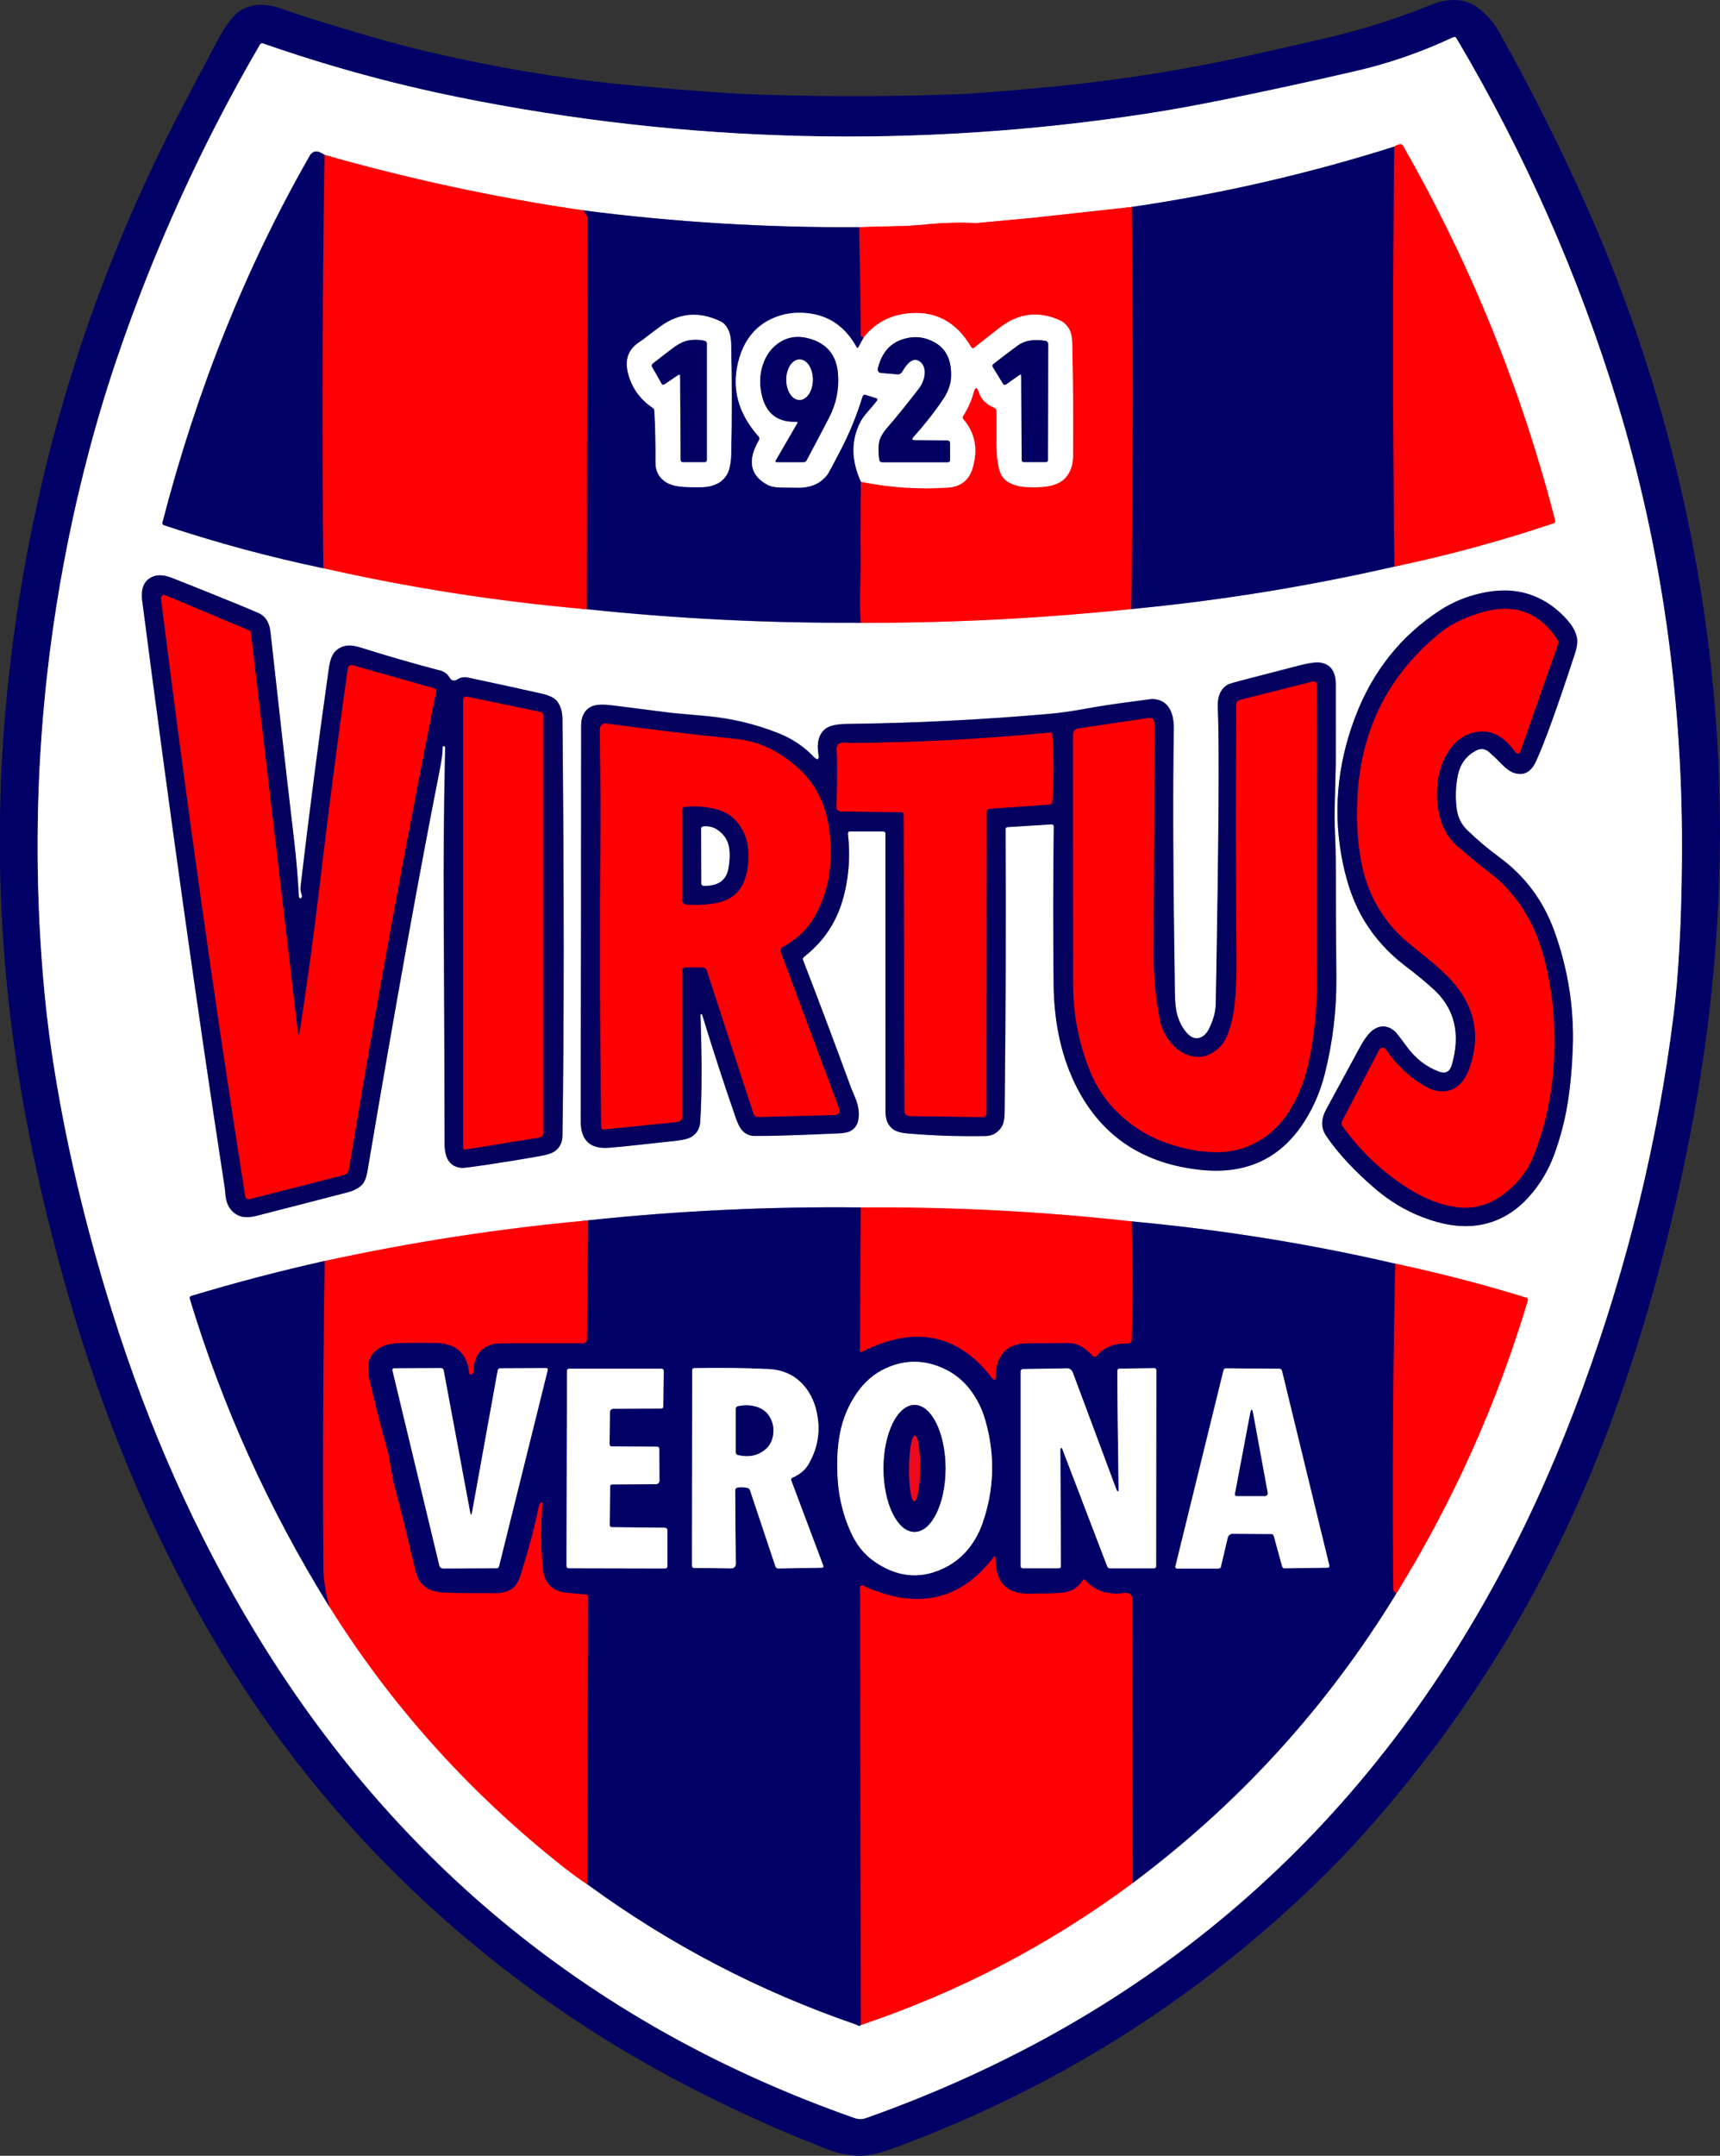 <?xml version="1.0" encoding="UTF-8"?>
<svg id="Layer_2" data-name="Layer 2" xmlns="http://www.w3.org/2000/svg" viewBox="0 0 319.07 399.69">
  <rect x="0" y="0" width="319.07" height="399.69" fill="#333333" stroke="none"/>
  <defs>
    <style>
      .cls-1 {
        stroke: #ff8082;
      }

      .cls-1, .cls-2, .cls-3, .cls-4, .cls-5, .cls-6, .cls-7, .cls-8, .cls-9, .cls-10, .cls-11, .cls-12 {
        fill: none;
        stroke-miterlimit: 11.36;
        stroke-width: 2.27px;
      }

      .cls-2 {
        stroke: #f60412;
      }

      .cls-3 {
        stroke: #e3b4bc;
      }

      .cls-4 {
        stroke: #f6858f;
      }

      .cls-5 {
        stroke: #800036;
      }

      .cls-6 {
        stroke: #81002f;
      }

      .cls-7 {
        stroke: #8180af;
      }

      .cls-8 {
        stroke: #8180b0;
      }

      .cls-9 {
        stroke: #780540;
      }

      .cls-10 {
        stroke: #da3a4b;
      }

      .cls-11 {
        stroke: #8080b3;
      }

      .cls-12 {
        stroke: #e33440;
      }

      .cls-13 {
        fill: #006;
      }

      .cls-13, .cls-14, .cls-15, .cls-16, .cls-17, .cls-18, .cls-19 {
        fill-rule: evenodd;
        stroke-width: 0px;
      }

      .cls-14 {
        fill: #010062;
      }

      .cls-15 {
        fill: #03005e;
      }

      .cls-16 {
        fill: #ff0005;
      }

      .cls-17 {
        fill: red;
      }

      .cls-18 {
        fill: #fff;
      }

      .cls-19 {
        fill: #ef091d;
      }
    </style>
  </defs>
  <g id="Ebene_1" data-name="Ebene 1">
    <g id="Layer_1-2" data-name="Layer_1">
      <g id="_1401974192" data-name=" 1401974192">
        <path class="cls-11" d="m84.89,17.99c-12.13-2.45-24.16-5.76-36.11-9.93-.21-.07-.44.01-.55.21-10.86,18.65-19.74,38.14-26.62,58.47-1.6,4.72-3.04,9.41-4.32,14.07-9.01,32.75-12.11,66.1-9.32,100.03.41,4.98.97,9.85,1.68,14.61,2.31,15.42,6.02,31.32,11.16,47.71,6.74,21.54,15.54,41.28,26.39,59.2,26.24,43.37,63.36,73.48,111.35,90.34.69.24,1.43.24,2.11,0,52.8-18.73,92.26-52.85,118.38-102.35,5.42-10.26,10.29-21.31,14.62-33.16,8.3-22.68,13.9-45.69,16.81-69.03.91-7.31,1.43-16.69,1.54-28.14.29-29.76-3.68-58.16-11.92-85.22-7.22-23.7-17.2-46.28-29.93-67.74-.11-.18-.34-.25-.54-.16-5.84,2.74-11.82,4.82-17.93,6.24-8.06,1.87-16.15,3.62-24.26,5.27-5.38,1.1-10.21,1.97-14.47,2.63-42.8,6.58-85.49,5.57-128.06-3.04h0Z"/>
        <path class="cls-11" d="m258.62,27.2c-15.99,5.05-32.21,8.77-48.67,11.18"/>
        <line class="cls-1" x1="209.95" y1="38.38" x2="190.77" y2="40.47"/>
        <line class="cls-4" x1="190.77" y1="40.47" x2="181.18" y2="41.37"/>
        <path class="cls-3" d="m181.18,41.37c-3.44-.16-6.86-.05-10.27.34"/>
        <line class="cls-4" x1="170.9" y1="41.7" x2="168.14" y2="41.89"/>
        <line class="cls-1" x1="168.14" y1="41.89" x2="159.37" y2="42.12"/>
        <path class="cls-11" d="m159.37,42.12c-17.18.11-34.24-.93-51.19-3.12"/>
        <path class="cls-1" d="m108.17,39c-16.11-2.35-32.1-5.77-47.97-10.28"/>
        <path class="cls-11" d="m60.21,28.72c-1.26-.89-2.18-.83-2.76.18-11.84,20.68-20.95,43.34-27.31,67.98-.06.2.05.41.25.48,9.71,3.24,19.57,5.9,29.59,7.99"/>
        <path class="cls-1" d="m59.98,105.35c16.01,3.63,32.3,6.17,48.87,7.61"/>
        <path class="cls-11" d="m108.85,112.96c16.79,1.78,33.73,2.61,50.83,2.51"/>
        <path class="cls-1" d="m159.68,115.47c16.66.03,33.38-.82,50.16-2.55"/>
        <path class="cls-11" d="m209.84,112.92c16.34-1.55,32.61-4.17,48.81-7.87"/>
        <path class="cls-1" d="m258.65,105.04c10.03-2.1,19.89-4.78,29.59-8.05.2-.07.31-.28.25-.48-6.29-24.44-15.7-47.6-28.23-69.5-.12-.21-.34-.32-.55-.28-.39.07-.76.22-1.09.46"/>
        <path class="cls-5" d="m258.65,105.04c-.29-25.94-.3-51.89-.03-77.84"/>
        <path class="cls-5" d="m209.84,112.92c.35-24.87.39-49.71.11-74.54"/>
        <path class="cls-5" d="m159.68,115.47c-.16-1.8-.21-3.59-.15-5.39.09-2.99.13-4.78.12-5.36-.05-5.17-.03-10.3.07-15.4"/>
        <path class="cls-1" d="m159.72,89.32c5.4,1.08,10.79,1.43,16.16,1.07,2.41-.17,3.94-1.42,4.59-3.77.97-3.46.37-6.44-1.78-8.92-.14-.16-.15-.4-.04-.57.88-1.35,1.53-2.8,1.96-4.36.3-1.1.63-1.11.99-.03.43,1.29,1.36,2.23,2.78,2.81.3.13.5.42.5.74v6.29c0,1.67.15,3.1.44,4.29.29,1.19.89,2.05,1.81,2.56.89.51,1.98.8,3.27.87,1.68.1,3.16.02,4.46-.25,1.35-.29,2.37-.88,3.06-1.8.74-.99,1.12-2.21,1.13-3.66.05-8.03,0-15.02-.15-21-.03-1.06-.19-1.87-.49-2.44-.44-.84-1.07-1.45-1.9-1.81-3.91-1.73-7.59-1.27-11.03,1.39-1.45,1.12-3.05,2.38-4.8,3.77-.16.12-.39.08-.49-.1-2.85-4.88-6.93-6.96-12.23-6.24-3.17.43-5.75,1.89-7.73,4.38"/>
        <path class="cls-5" d="m160.23,62.55c-.37,0-.55-.14-.55-.4-.06-6.67-.17-13.35-.32-20.03"/>
        <line class="cls-2" x1="168.14" y1="41.89" x2="172.56" y2="42.13"/>
        <line class="cls-12" x1="172.56" y1="42.13" x2="181.2" y2="41.52"/>
        <path class="cls-2" d="m181.2,41.52c.93.06,3.57.07,7.91.03.98,0,1.53-.37,1.66-1.07"/>
        <line class="cls-11" x1="160.23" y1="62.55" x2="159.24" y2="64.35"/>
        <path class="cls-11" d="m159.24,64.35c-.11.21-.22.21-.33.01-2.01-3.63-4.87-5.71-8.59-6.25-2.89-.41-5.53.04-7.91,1.35-2.55,1.41-4.3,3.7-5.25,6.86-1.58,5.28-.39,10.14,3.58,14.58.16.18.19.45.07.66-2.21,3.79-1.67,6.56,1.62,8.32.65.34,1.68.5,3.09.48.11,0,.96,0,2.56.02,2.33.03,4.13-.77,5.39-2.4.22-.28,1.08-1.89,2.6-4.83,1.56-3.02,2.87-6.26,3.94-9.71.07-.22.28-.35.49-.29"/>
        <line class="cls-11" x1="160.5" y1="73.17" x2="162.61" y2="73.82"/>
        <path class="cls-11" d="m162.61,73.82c.18.06.23.29.11.44-.51.66-1.05,1.3-1.6,1.92-.69.78-1.18,1.44-1.47,1.99-1.78,3.42-1.76,7.14.07,11.14"/>
        <path class="cls-10" d="m172.56,42.13c-.52-.29-1.08-.43-1.65-.43"/>
        <line class="cls-10" x1="181.2" y1="41.52" x2="181.18" y2="41.37"/>
        <line class="cls-5" x1="108.17" y1="39" x2="108.79" y2="39.86"/>
        <path class="cls-5" d="m108.79,39.86c.17.23.26.45.26.64"/>
        <line class="cls-5" x1="109.05" y1="40.5" x2="108.85" y2="112.96"/>
        <path class="cls-5" d="m60.21,28.72c-.4,25.52-.48,51.07-.23,76.63"/>
        <path class="cls-7" d="m55.41,166.22c-.19-3.49-.48-6.97-.89-10.44-1.51-12.86-2.98-25.72-4.38-38.59-.2-1.76-.91-2.92-2.16-3.48-1.77-.8-7.08-2.97-15.95-6.49-1.43-.57-2.61-.7-3.53-.37-1.74.62-2.46,2.14-2.14,4.56,5.14,39.6,10.24,75.85,15.3,108.75,0,.04.05.54.15,1.49.18,1.76.94,2.98,2.3,3.67.86.44,2.01.47,3.46.1,5.62-1.44,11.23-2.88,16.84-4.34,1.16-.3,2.06-.77,2.69-1.39.48-.48.83-1.35,1.04-2.61,5.21-30.81,9.67-55.53,13.37-74.18.39-1.98.58-3.39.56-4.23,0-.14.04-.26.12-.32.07-.05.14-.05.21-.01.1.06.16.23.15.45-.23,10.26-.32,20.53-.26,30.79.08,14.17.14,28.33.16,42.49,0,2.82,1.07,4.31,3.2,4.47.33.02,1.85-.16,4.56-.57,3.3-.5,6.59-1.03,9.87-1.61,1.34-.24,2.27-.54,2.79-.9.93-.65,1.41-1.6,1.43-2.86.31-20.06.31-45.81,0-77.26-.01-1.39-.35-2.5-1-3.32-.49-.62-1.44-1.09-2.85-1.41-4.35-.98-8.93-1.98-13.75-2.99-.64-.13-1.3-.01-1.85.34-.63.4-1.13.27-1.52-.37-.37-.62-.96-1.07-1.66-1.25-4.92-1.28-9.8-2.69-14.64-4.22-1.05-.33-1.87-.48-2.45-.43-.94.07-1.73.42-2.37,1.04-.6.59-1.01,1.63-1.22,3.12-1.86,13.06-3.61,26.57-5.26,40.53-.05.45,0,.88.15,1.3.18.49.13.78-.13.88-.17.07-.37-.09-.38-.33h0Z"/>
        <path class="cls-7" d="m266.92,198.68c-2.38-.88-4.4-2.47-6.07-4.78-1.15-1.59-1.87-2.51-2.16-2.74-1.25-1.02-2.52-1.12-3.81-.3-.82.52-1.7,1.66-2.66,3.42-2.07,3.82-4.14,7.63-6.21,11.45-.97,1.79-.97,3.4-.01,4.83,2.16,3.2,5.19,6.48,9.11,9.84,2.68,2.3,5.62,4.06,8.82,5.29,3.63,1.39,6.94,1.9,9.95,1.52,3.82-.49,7.11-2.31,9.87-5.45,1.99-2.26,3.5-4.79,4.54-7.61,1.19-3.23,2.05-6.53,2.57-9.9.49-3.16.79-6.53.91-10.12.24-7.35-.91-14.53-3.44-21.53-2.02-5.59-5.42-10.14-10.19-13.66-2.08-1.53-4.05-3.18-5.9-4.97-1.11-1.06-1.77-2.36-1.99-3.89-.29-2.09-.23-4.18.18-6.25.43-2.16,1.56-3.72,3.41-4.67.87-.45,1.68-.35,2.41.29.77.67,1.51,1.38,2.21,2.11.91.95,1.71,1.53,2.41,1.75,1.79.56,3.13-.14,4.05-2.1,1.58-3.41,4-10.1,7.25-20.05.4-1.24.52-2.24.34-3.02-.23-.99-.72-1.93-1.47-2.83-2.4-2.84-5.25-4.66-8.56-5.45-2.36-.55-4.99-.5-7.89.17-2.73.63-5.2,1.67-7.42,3.11-7.33,4.77-12.6,11.41-15.81,19.93-3.37,8.93-4.12,17.93-2.24,26.99.86,4.14,2.16,7.65,3.91,10.55,1.98,3.28,4.54,6.12,7.7,8.51,1.74,1.31,3.42,2.69,5.04,4.14,4.07,3.61,5.26,8.35,3.55,14.22-.37,1.25-1.16,1.65-2.39,1.21h0Z"/>
        <path class="cls-7" d="m130.12,187.98c.09,0,.16.06.18.17,1.95,6.39,4.02,12.74,6.21,19.05.36,1.03.71,1.76,1.06,2.18.63.76,1.39,1.15,2.28,1.18,2.32.06,7.54-.09,15.66-.46,1.09-.04,1.87-.21,2.36-.49.79-.47,1.26-1.2,1.4-2.18.18-1.25-.02-2.55-.6-3.91-.48-1.14-.73-1.74-.75-1.8-2.9-7.92-5.88-15.83-8.93-23.74-.08-.21-.01-.45.16-.59,3.52-2.75,5.89-6.2,7.12-10.34,1.19-4,1.53-8.18,1.04-12.52-.02-.23.15-.42.37-.42"/>
        <line class="cls-7" x1="157.68" y1="154.13" x2="163.91" y2="154.13"/>
        <path class="cls-7" d="m163.91,154.13c.21,0,.38.17.38.37,0,17.35,0,34.58.02,51.68,0,1.33.42,2.36,1.26,3.07.56.48,1.52.77,2.87.88,4.73.4,9.48.56,14.23.48.75-.01,1.35-.14,1.8-.4.58-.33,1.04-.77,1.38-1.32.34-.56.52-1.43.54-2.6.2-17.52.26-35.04.17-52.55,0-.22.16-.39.36-.41"/>
        <line class="cls-7" x1="186.9" y1="153.35" x2="195.1" y2="152.84"/>
        <path class="cls-7" d="m195.1,152.84c.22-.02.4.17.4.4-.13,9.74-.14,19.54-.03,29.4.08,7.26,1.54,13.62,4.36,19.09,4.68,9.06,12.38,14.12,23.13,15.19,8.46.84,14.87-2.26,19.23-9.31,1.62-2.63,2.81-5.43,3.56-8.43,1.5-5.91,2.22-11.92,2.16-18.02-.06-7.25-.1-14.5-.11-21.74,0-1.03-.05-2.71-.15-5.06-.07-1.7-.09-3.39-.04-5.08.13-5.06.19-7.59.19-7.6v-14.78c0-2.37-.94-3.72-2.81-4.02-.82-.14-2.21.05-4.15.56-3.02.79-6.05,1.58-9.07,2.35-2.42.62-3.76,1.01-4.02,1.16-1.33.79-1.95,2.25-1.83,4.37.31,5.89.19,24.16-.37,54.82-.02,1.36-.41,2.83-1.16,4.41-.42.89-.92,1.47-1.52,1.75-.92.43-1.79.2-2.62-.69-.85-.92-1.48-2.1-1.88-3.54-.25-.89-.38-2.19-.41-3.91-.34-21.64-.41-37.89-.2-48.76.07-3.77-1.29-5.7-4.06-5.79,0,0-1.94.26-5.79.77-2.19.29-4.37.64-6.54,1.04-2.53.46-4.71.77-6.54.93-12.51,1.11-25.05,1.74-37.61,1.88-1.98.02-3.34.32-4.07.89-1.21.95-1.65,2.5-1.32,4.65.18,1.16-.14,1.31-.96.47-1.82-1.88-4-3.33-6.56-4.33-4.26-1.68-8.66-2.72-13.19-3.13-4.3-.39-6.47-.58-6.51-.59-3.62-.46-7.24-.91-10.86-1.38-1.76-.23-3.01-.2-3.75.09-1.46.55-2.18,1.79-2.18,3.72,0,24.41-.03,48.81-.08,73.21-.01,3.58,1.73,5.24,5.23,4.97,1.91-.15,6.08-.58,12.51-1.3,1.33-.15,2.28-.4,2.83-.74.98-.61,1.51-1.52,1.59-2.74.32-4.99.34-11.6.05-19.81,0-.14.08-.25.19-.24"/>
        <path class="cls-1" d="m109.1,226.27c-16.34,1.49-32.64,4-48.89,7.53"/>
        <path class="cls-11" d="m60.21,233.8c-8.09,1.8-16.34,3.96-24.75,6.48-.2.06-.32.28-.26.49,6.09,20.09,14.7,39.1,25.84,57.03"/>
        <path class="cls-1" d="m61.05,297.81c11.16,17.88,25.14,33.59,41.93,47.13,2.45,1.98,4.44,3.45,5.95,4.41"/>
        <path class="cls-11" d="m108.93,349.35c15.28,11.19,31.94,19.88,49.98,26.06.04.01.15.07.32.17.18.1.33.06.46-.12"/>
        <path class="cls-1" d="m159.68,375.46c18.21-6.12,35.02-14.9,50.43-26.33"/>
        <path class="cls-11" d="m210.12,349.12c19.76-14.75,36.07-32.66,48.93-53.71"/>
        <path class="cls-1" d="m259.05,295.41c10.52-17.03,18.65-35.13,24.38-54.33.06-.2-.05-.4-.24-.46-7.86-2.44-15.98-4.55-24.36-6.33"/>
        <path class="cls-11" d="m258.83,234.29c-15.96-3.7-32.27-6.31-48.92-7.84"/>
        <path class="cls-1" d="m209.9,226.45c-16.69-1.86-33.43-2.72-50.22-2.58"/>
        <path class="cls-11" d="m159.68,223.88c-16.91-.19-33.77.61-50.59,2.39"/>
        <line class="cls-5" x1="159.68" y1="223.88" x2="159.54" y2="250.49"/>
        <path class="cls-5" d="m159.54,250.49c0,.14.15.24.28.17,9.83-4.99,17.91-3.39,24.22,4.83.42.54.63.47.65-.21.1-4.18,2.13-6.26,6.08-6.24,2.45,0,4.91,0,7.36-.04,1.62-.02,3.12.76,4.52,2.34.23.26.64.25.87-.01,1.29-1.58,3.2-2.33,5.72-2.24.37.01.68-.28.69-.65.26-7.56.26-14.89-.02-21.98"/>
        <path class="cls-5" d="m258.83,234.29c-.42,20.19-.54,40.33-.36,60.41,0,.21.11.41.29.52"/>
        <line class="cls-5" x1="258.75" y1="295.22" x2="259.05" y2="295.41"/>
        <line class="cls-5" x1="210.12" y1="349.12" x2="210.09" y2="296.5"/>
        <path class="cls-5" d="m210.09,296.5c0-.72-.64-1.27-1.35-1.17-3.17.46-5.65-.34-7.43-2.4-.12-.14-.33-.12-.43.03-.83,1.29-1.93,2.04-3.3,2.26-1.06.17-2.52.24-4.38.21-.06,0-.82.02-2.27.04-4.21.1-6.3-2.12-6.27-6.67,0-.36-.11-.39-.32-.11-6.2,8.11-14.29,9.87-24.28,5.28-.24-.11-.52.06-.51.33"/>
        <line class="cls-5" x1="159.54" y1="294.32" x2="159.68" y2="375.46"/>
        <line class="cls-5" x1="108.93" y1="349.35" x2="109.09" y2="296.05"/>
        <path class="cls-5" d="m109.09,296.05c0-.21-.16-.39-.37-.4-1.48-.12-2.72-.23-3.72-.34-1.43-.16-2.54-.72-3.33-1.69-.55-.68-.9-1.77-1.02-3.27-.32-3.83-.34-7.66-.04-11.49.02-.34-.07-.41-.29-.21-.19.18-.33.5-.42.94-.68,3.38-1.76,7.47-3.25,12.26-.4,1.28-.91,2.16-1.54,2.63-.83.62-1.87.93-3.12.93-3.84.01-6.91-.02-9.22-.1-1.57-.05-2.73-.32-3.49-.79-1.13-.7-1.86-1.75-2.19-3.16-1.55-6.59-2.85-11.87-3.92-15.84-.25-.92-.48-2.15-.71-3.69-.19-1.24-.46-2.48-.8-3.7-1.13-4.02-2.16-8.06-3.08-12.13-.39-1.75-.39-3.09.01-4.03.61-1.41,1.79-2.32,3.54-2.73,1.06-.25,3.95-.33,8.65-.25,3.79.06,5.88,1.91,6.27,5.54.02.23.22.38.4.31.2-.07.31-.22.32-.45.2-3.56,1.98-5.33,5.33-5.33h15.08c.39,0,.71-.31.71-.7"/>
        <line class="cls-5" x1="108.89" y1="248.35" x2="109.1" y2="226.27"/>
        <path class="cls-5" d="m61.05,297.81c-.69-2.56-1.05-4.89-1.07-7-.15-16.23-.08-35.23.23-57"/>
        <path class="cls-2" d="m164.27,42.32c1.97-.15,1.93-.21-.13-.18-.11,0-.22.04-.32.1-.66.42-1.3.58-1.93.47-.76-.14-.77-.12-.02.07.91.22,1.64.1,2.19-.37.06-.06.14-.09.21-.09h0Z"/>
        <path class="cls-11" d="m121.39,76.18c.18,3.17.25,6.35.21,9.52-.02,1.61.61,2.83,1.88,3.66.78.52,1.91.82,3.38.91,1.19.08,2.38.09,3.57.04,2-.09,3.44-.82,4.33-2.19.54-.84.84-2.27.88-4.28.13-6.65.12-13.29-.02-19.94-.02-.99-.15-1.77-.37-2.35-.37-.97-.88-1.61-1.55-1.93-4-1.95-7.76-1.63-11.28.97-.98.72-1.95,1.45-2.91,2.2-.02.02-.39.28-1.11.78-1.83,1.29-2.48,3.09-1.95,5.39.65,2.79,2.19,5.01,4.61,6.65.19.13.31.34.32.57h0Z"/>
        <line class="cls-8" x1="147.89" y1="78.54" x2="143.94" y2="85.37"/>
        <path class="cls-8" d="m143.94,85.37c-.13.22-.06.33.2.33"/>
        <line class="cls-8" x1="144.13" y1="85.7" x2="149.07" y2="85.7"/>
        <path class="cls-8" d="m149.07,85.7c.24,0,.45-.13.56-.33,1.46-2.72,2.85-5.37,4.19-7.95,1.31-2.53,1.86-5.23,1.64-8.09-.25-3.36-1.96-5.53-5.12-6.48-2.14-.65-4.05-.43-5.73.66-1.49.97-2.54,2.39-3.13,4.28-.58,1.84-.61,3.77-.07,5.79.84,3.19,2.94,4.74,6.28,4.63.27,0,.34.11.21.35"/>
        <path class="cls-8" d="m169.72,81.62c-.53,0-.62-.2-.26-.61,2.07-2.29,3.89-4.59,5.45-6.91.94-1.39,1.44-2.74,1.51-4.04.16-3.18-.86-5.37-3.05-6.58-1.95-1.08-4-1.25-6.14-.49-2.26.79-3.72,2.58-4.39,5.38-.09.38.18.75.57.78"/>
        <line class="cls-8" x1="163.4" y1="69.14" x2="166.48" y2="69.4"/>
        <path class="cls-8" d="m166.48,69.4c.34.03.67-.14.84-.43,1.11-1.94,2.15-2.62,3.12-2.07.79.45,1.15,1.25,1.08,2.39-.06,1-.43,1.95-1.13,2.84-2.28,2.95-4.18,5.3-5.72,7.06-.92,1.05-1.45,1.98-1.59,2.77-.17.96-.16,2.07.04,3.34.04.23.24.4.47.4"/>
        <line class="cls-8" x1="163.6" y1="85.7" x2="175.86" y2="85.7"/>
        <path class="cls-8" d="m175.86,85.7c.21,0,.38-.17.38-.37"/>
        <line class="cls-8" x1="176.24" y1="85.32" x2="176.24" y2="82.14"/>
        <path class="cls-8" d="m176.24,82.14c0-.27-.22-.49-.49-.49"/>
        <line class="cls-8" x1="175.75" y1="81.65" x2="169.72" y2="81.62"/>
        <line class="cls-8" x1="189.44" y1="69.74" x2="189.53" y2="85.28"/>
        <path class="cls-8" d="m189.53,85.28c0,.21.17.39.37.39"/>
        <line class="cls-8" x1="189.9" y1="85.67" x2="194.05" y2="85.67"/>
        <path class="cls-8" d="m194.05,85.67c.2,0,.36-.17.36-.39"/>
        <line class="cls-8" x1="194.41" y1="85.28" x2="194.45" y2="63.77"/>
        <path class="cls-8" d="m194.45,63.77c0-.28-.21-.52-.49-.57-2.15-.35-3.87-.07-5.15.86-1.53,1.11-3.03,2.26-4.52,3.43-.18.14-.24.38-.12.56"/>
        <line class="cls-8" x1="184.17" y1="68.05" x2="186.14" y2="71.24"/>
        <path class="cls-8" d="m186.14,71.24c.09.14.31.16.49.04"/>
        <line class="cls-8" x1="186.62" y1="71.28" x2="189.1" y2="69.53"/>
        <path class="cls-8" d="m189.1,69.53c.23-.15.34-.08.34.21"/>
        <line class="cls-8" x1="126.16" y1="69.74" x2="126.25" y2="85.28"/>
        <path class="cls-8" d="m126.25,85.28c0,.21.17.39.37.39"/>
        <line class="cls-8" x1="126.62" y1="85.67" x2="130.76" y2="85.67"/>
        <path class="cls-8" d="m130.76,85.67c.2,0,.35-.17.35-.39"/>
        <line class="cls-8" x1="131.12" y1="85.28" x2="131.11" y2="63.67"/>
        <path class="cls-8" d="m131.11,63.67c0-.22-.14-.41-.35-.47-1.06-.25-2.1-.27-3.12-.08-.86.16-1.86.67-2.99,1.53-1.19.9-2.37,1.82-3.55,2.74-.2.16-.27.4-.18.57"/>
        <line class="cls-8" x1="120.93" y1="67.97" x2="122.78" y2="71.21"/>
        <path class="cls-8" d="m122.78,71.21c.08.15.32.15.51.02"/>
        <line class="cls-8" x1="123.3" y1="71.23" x2="125.82" y2="69.52"/>
        <path class="cls-8" d="m125.82,69.52c.23-.15.34-.08.34.21"/>
        <path class="cls-8" d="m148.31,74.15c.65,0,1.28-.39,1.74-1.09.46-.7.73-1.66.73-2.65,0-.99-.25-1.95-.71-2.66-.46-.71-1.08-1.1-1.74-1.11-.65,0-1.28.39-1.74,1.09-.46.7-.73,1.65-.73,2.65,0,.99.25,1.95.71,2.66.46.71,1.08,1.1,1.73,1.11h0Z"/>
        <path class="cls-6" d="m55.63,191.1c-.16.99-.29.99-.41,0"/>
        <line class="cls-6" x1="55.22" y1="191.1" x2="46.54" y2="117.38"/>
        <path class="cls-6" d="m46.54,117.38c-.03-.23-.17-.42-.37-.51"/>
        <line class="cls-6" x1="46.17" y1="116.87" x2="30.64" y2="110.36"/>
        <path class="cls-6" d="m30.64,110.36c-.4-.16-.82.16-.77.59,4.62,37,9.83,73.95,15.63,110.87.06.36.42.59.78.5"/>
        <line class="cls-6" x1="46.29" y1="222.32" x2="63.76" y2="217.86"/>
        <path class="cls-6" d="m63.76,217.86c.49-.12.86-.51.94-.99,4.93-29.84,10.34-59.41,16.22-88.73.05-.22-.09-.43-.3-.49"/>
        <line class="cls-6" x1="80.62" y1="127.65" x2="65.42" y2="123.35"/>
        <path class="cls-6" d="m65.42,123.35c-.41-.12-.83.16-.89.58-1.91,13.49-3.62,26.68-5.14,39.57-1.11,9.46-2.37,18.66-3.76,27.6"/>
        <line class="cls-6" x1="100.26" y1="132" x2="86.6" y2="129.16"/>
        <path class="cls-6" d="m86.6,129.16c-.35-.07-.68.19-.68.55"/>
        <line class="cls-6" x1="85.92" y1="129.71" x2="85.92" y2="212.8"/>
        <path class="cls-6" d="m85.92,212.8c0,.2.17.35.37.32"/>
        <line class="cls-6" x1="86.28" y1="213.11" x2="100.09" y2="210.88"/>
        <path class="cls-6" d="m100.09,210.88c.42-.07.73-.43.73-.85"/>
        <line class="cls-6" x1="100.82" y1="210.03" x2="100.81" y2="132.67"/>
        <path class="cls-6" d="m100.81,132.67c0-.33-.23-.61-.55-.68"/>
        <path class="cls-6" d="m273.59,135.76c2.76-.61,5.23.58,7.42,3.56.46.62.81.57,1.07-.15"/>
        <line class="cls-6" x1="282.07" y1="139.17" x2="289.03" y2="119.39"/>
        <path class="cls-6" d="m289.03,119.39c.08-.22.05-.46-.08-.66-3.47-5.42-8.43-7.06-14.89-4.93-2.81.93-5.05,2.07-6.72,3.4-9.63,7.73-14.8,17.83-15.5,30.31-.28,4.96.03,9.44.93,13.43,1.04,4.6,3.21,8.63,6.53,12.1.71.74,2.28,2.07,4.69,4,1.94,1.55,3.49,2.91,4.64,4.09,4.85,4.96,6.18,10.55,4.01,16.78-.69,1.97-1.67,3.28-2.94,3.94-1.67.86-3.54.68-5.59-.56-2.82-1.69-5.16-3.92-7.01-6.69-.31-.47-1.01-.43-1.27.07"/>
        <line class="cls-6" x1="255.83" y1="194.67" x2="249" y2="207.84"/>
        <path class="cls-6" d="m249,207.84c-.17.33-.14.72.07,1.02,3.47,4.79,7.63,8.69,12.47,11.68,2.88,1.78,5.73,2.87,8.56,3.27,3.3.46,6.34-.41,9.11-2.6,2.42-1.92,4.14-4.12,5.15-6.6,2.39-5.89,3.7-12.14,3.92-18.75.11-3.33.04-6.37-.22-9.13-.27-2.88-.82-5.9-1.63-9.05-1.45-5.66-4.14-10.37-8.06-14.14-.52-.51-1.34-1.18-2.46-2.03-.85-.65-1.68-1.31-2.5-1.99-2.08-1.72-3.29-2.77-3.64-3.13-1.99-2.12-3.06-4.89-3.21-8.31-.13-3,.41-5.63,1.6-7.87,1.29-2.44,3.1-3.91,5.43-4.43"/>
        <path class="cls-6" d="m208.74,207.54c2.38,1.99,4.99,3.47,7.84,4.44,3.04,1.04,5.95,1.6,8.72,1.65,3.65.08,6.9-.96,9.78-3.11,1.99-1.49,3.66-3.53,5.03-6.13,1.25-2.37,2.15-4.9,2.7-7.59.99-4.79,1.49-9.63,1.49-14.52.01-18.4.01-36.82.01-55.28,0-.42-.39-.73-.79-.62"/>
        <line class="cls-6" x1="243.51" y1="126.37" x2="230.02" y2="129.77"/>
        <path class="cls-6" d="m230.02,129.77c-.39.1-.66.45-.66.85-.1,15.66-.09,31.4.03,47.24.04,5.19-.26,9.05-.9,11.59-.56,2.22-1.25,3.74-2.07,4.55-1.84,1.83-3.82,2.38-5.93,1.66-1.36-.47-2.54-1.34-3.53-2.61-.93-1.2-1.54-2.59-1.85-4.17-.77-4.01-1.14-8.05-1.12-12.13.1-14.35.15-28.61.15-42.79,0-.53-.48-.94-1.01-.85"/>
        <line class="cls-6" x1="213.13" y1="133.11" x2="200.02" y2="135.06"/>
        <path class="cls-6" d="m200.02,135.06c-.56.08-.97.55-.97,1.1,0,15.59,0,31.02.02,46.29,0,5.51,1.02,10.82,3.05,15.93,1.44,3.61,3.65,6.66,6.62,9.15"/>
        <path class="cls-6" d="m147.95,142.31c-3.44-3.1-7.26-4.86-11.45-5.29-8.23-.84-16.25-1.8-24.05-2.86-.62-.09-1.17.4-1.16,1.03.12,7.29.15,14.28.11,20.96-.12,17.71-.07,35.34.13,52.88,0,.22.2.4.43.38"/>
        <line class="cls-6" x1="111.96" y1="209.41" x2="125.66" y2="208.03"/>
        <path class="cls-6" d="m125.66,208.03c.52-.05.91-.48.91-.99"/>
        <line class="cls-6" x1="126.57" y1="207.04" x2="126.57" y2="179.9"/>
        <path class="cls-6" d="m126.57,179.9c0-.29.23-.53.51-.54"/>
        <line class="cls-6" x1="127.08" y1="179.36" x2="130.29" y2="179.35"/>
        <path class="cls-6" d="m130.29,179.35c.38,0,.73.25.86.64"/>
        <line class="cls-6" x1="131.15" y1="179.99" x2="139.79" y2="206.5"/>
        <path class="cls-6" d="m139.79,206.5c.12.37.47.61.86.6"/>
        <line class="cls-6" x1="140.65" y1="207.09" x2="154.92" y2="206.73"/>
        <path class="cls-6" d="m154.92,206.73c.58-.02.98-.59.77-1.13"/>
        <line class="cls-6" x1="155.69" y1="205.6" x2="144.83" y2="176.5"/>
        <path class="cls-6" d="m144.83,176.5c-.13-.35.01-.74.34-.91,2.66-1.44,4.67-3.38,6.03-5.81,1.48-2.66,2.38-5.45,2.71-8.37.33-2.89.25-5.77-.25-8.64-.72-4.2-2.61-7.68-5.69-10.45"/>
        <line class="cls-6" x1="183.57" y1="149.94" x2="194.77" y2="149.16"/>
        <path class="cls-6" d="m194.77,149.16c.21-.02.38-.19.4-.41.34-4.2.34-8.4,0-12.6-.02-.2-.2-.35-.4-.33-12.28,1.21-24.59,1.85-36.93,1.94-.06,0-.42-.03-1.1-.08-1.14-.08-1.66.45-1.55,1.6.05.63.08.97.08,1.02.05,3.23.01,6.33-.12,9.28-.02.48.37.88.87.88"/>
        <line class="cls-6" x1="156.02" y1="150.47" x2="167.27" y2="150.58"/>
        <path class="cls-6" d="m167.27,150.58c.21,0,.37.17.37.39"/>
        <line class="cls-6" x1="167.64" y1="150.97" x2="167.78" y2="205.96"/>
        <path class="cls-6" d="m167.78,205.96c0,.53.42.96.94.96"/>
        <line class="cls-6" x1="168.72" y1="206.92" x2="182.27" y2="207.12"/>
        <path class="cls-6" d="m182.27,207.12c.4,0,.73-.32.73-.71"/>
        <line class="cls-6" x1="183" y1="206.4" x2="183.04" y2="150.49"/>
        <path class="cls-6" d="m183.04,150.49c0-.29.23-.53.53-.55"/>
        <path class="cls-6" d="m132.97,150.08c-1.78-.49-3.76-.65-5.93-.49-.26.02-.46.24-.46.5"/>
        <line class="cls-6" x1="126.57" y1="150.09" x2="126.57" y2="166.95"/>
        <path class="cls-6" d="m126.57,166.95c0,.4.3.73.7.76,1.59.12,3.21.06,4.86-.16,2.88-.39,4.8-1.67,5.76-3.86.78-1.78,1.07-3.85.88-6.21-.14-1.76-.74-3.34-1.8-4.74-.99-1.3-2.32-2.18-4.01-2.65"/>
        <path class="cls-7" d="m132.99,153.81c-.72-.48-1.56-.67-2.55-.58-.22.02-.38.2-.38.41"/>
        <line class="cls-7" x1="130.07" y1="153.64" x2="130.11" y2="163.83"/>
        <path class="cls-7" d="m130.11,163.83c0,.21.17.39.37.39,2.69.09,4.24-.98,4.64-3.22.25-1.38.29-2.64.13-3.8-.2-1.4-.95-2.53-2.26-3.39"/>
        <path class="cls-11" d="m162.03,289.38c4.18,2.97,8.44,3.47,12.78,1.49,1.79-.81,3.3-1.94,4.55-3.39,1.26-1.46,2.21-3.13,2.88-5.02,2.21-6.31,2.39-12.69.54-19.13-.6-2.1-1.54-4-2.82-5.68-1.28-1.68-2.89-2.98-4.82-3.88-3.58-1.68-7.14-1.73-10.69-.15-2.26,1.01-4.13,2.62-5.62,4.83-1.46,2.16-2.44,4.52-2.96,7.07-.56,2.79-.7,5.91-.42,9.36.26,3.16,1.05,6.23,2.38,9.19,1.02,2.27,2.42,4.04,4.2,5.3h0Z"/>
        <path class="cls-11" d="m87.58,280.33c-.12.69-.25.69-.37,0"/>
        <line class="cls-11" x1="87.2" y1="280.33" x2="82.3" y2="254.08"/>
        <path class="cls-11" d="m82.3,254.08c-.05-.25-.26-.43-.51-.43"/>
        <line class="cls-11" x1="81.8" y1="253.65" x2="73.08" y2="253.69"/>
        <path class="cls-11" d="m73.08,253.69c-.19,0-.32.18-.27.37"/>
        <line class="cls-11" x1="72.8" y1="254.05" x2="81.5" y2="290.25"/>
        <path class="cls-11" d="m81.5,290.25c.08.33.37.56.7.55"/>
        <line class="cls-11" x1="82.2" y1="290.8" x2="92.13" y2="290.76"/>
        <path class="cls-11" d="m92.13,290.76c.21,0,.39-.15.44-.36"/>
        <line class="cls-11" x1="92.58" y1="290.4" x2="101.61" y2="253.98"/>
        <path class="cls-11" d="m101.61,253.98c.04-.17-.08-.33-.26-.33"/>
        <line class="cls-11" x1="101.35" y1="253.65" x2="92.77" y2="253.69"/>
        <path class="cls-11" d="m92.77,253.69c-.21,0-.4.16-.43.37"/>
        <line class="cls-11" x1="92.33" y1="254.06" x2="87.58" y2="280.33"/>
        <line class="cls-11" x1="113.55" y1="275.21" x2="121.69" y2="275.17"/>
        <path class="cls-11" d="m121.69,275.17c.36,0,.64-.29.64-.63"/>
        <line class="cls-11" x1="122.33" y1="274.54" x2="122.3" y2="268.59"/>
        <path class="cls-11" d="m122.3,268.59c0-.2-.17-.37-.38-.37"/>
        <line class="cls-11" x1="121.93" y1="268.22" x2="113.49" y2="268.18"/>
        <path class="cls-11" d="m113.49,268.18c-.22,0-.41-.18-.41-.41"/>
        <line class="cls-11" x1="113.08" y1="267.78" x2="113.14" y2="261.82"/>
        <path class="cls-11" d="m113.14,261.82c0-.35.29-.64.64-.64"/>
        <line class="cls-11" x1="113.78" y1="261.18" x2="122.67" y2="261.15"/>
        <path class="cls-11" d="m122.67,261.15c.2,0,.36-.17.37-.37"/>
        <line class="cls-11" x1="123.04" y1="260.78" x2="123.12" y2="254.16"/>
        <path class="cls-11" d="m123.12,254.16c0-.21-.16-.39-.37-.39"/>
        <line class="cls-11" x1="122.75" y1="253.77" x2="105.56" y2="253.77"/>
        <path class="cls-11" d="m105.56,253.77c-.2,0-.37.17-.37.37"/>
        <line class="cls-11" x1="105.19" y1="254.15" x2="105.1" y2="290.4"/>
        <path class="cls-11" d="m105.1,290.4c0,.2.16.37.37.37"/>
        <line class="cls-11" x1="105.47" y1="290.76" x2="123.41" y2="290.81"/>
        <path class="cls-11" d="m123.41,290.81c.22,0,.41-.18.41-.4"/>
        <line class="cls-11" x1="123.81" y1="290.4" x2="123.81" y2="283.74"/>
        <path class="cls-11" d="m123.81,283.74c0-.27-.22-.49-.5-.49"/>
        <line class="cls-11" x1="123.31" y1="283.25" x2="113.46" y2="283.15"/>
        <path class="cls-11" d="m113.46,283.15c-.2,0-.36-.18-.36-.39"/>
        <line class="cls-11" x1="113.1" y1="282.76" x2="113.18" y2="275.59"/>
        <path class="cls-11" d="m113.18,275.59c0-.21.17-.38.38-.38"/>
        <path class="cls-11" d="m147,273.97c1.34-.6,2.31-1.38,2.88-2.34,1.67-2.76,2.27-5.72,1.8-8.86-.37-2.45-1.26-4.46-2.69-6.03-1.65-1.82-3.8-2.79-6.43-2.91-4.35-.21-8.95-.26-13.78-.17-.21,0-.38.18-.38.39"/>
        <line class="cls-11" x1="128.41" y1="254.05" x2="128.37" y2="290.3"/>
        <path class="cls-11" d="m128.37,290.3c0,.22.16.39.37.4"/>
        <line class="cls-11" x1="128.73" y1="290.7" x2="135.7" y2="290.78"/>
        <path class="cls-11" d="m135.7,290.78c.44,0,.79-.35.79-.8"/>
        <line class="cls-11" x1="136.49" y1="289.98" x2="136.38" y2="276.31"/>
        <path class="cls-11" d="m136.38,276.31c0-.23.13-.44.32-.49.48-.14,1.12-.13,1.94.03.23.05.42.21.49.43"/>
        <line class="cls-11" x1="139.14" y1="276.28" x2="143.86" y2="290.42"/>
        <path class="cls-11" d="m143.86,290.42c.07.23.27.38.49.37"/>
        <line class="cls-11" x1="144.35" y1="290.79" x2="152.52" y2="290.65"/>
        <path class="cls-11" d="m152.52,290.65c.17,0,.29-.19.22-.36"/>
        <line class="cls-11" x1="152.74" y1="290.29" x2="146.78" y2="274.47"/>
        <path class="cls-11" d="m146.78,274.47c-.07-.19.03-.41.22-.49"/>
        <line class="cls-11" x1="197.04" y1="268.56" x2="205.4" y2="290.42"/>
        <path class="cls-11" d="m205.4,290.42c.08.21.28.35.5.35"/>
        <line class="cls-11" x1="205.9" y1="290.77" x2="214.09" y2="290.77"/>
        <path class="cls-11" d="m214.09,290.77c.2,0,.37-.17.37-.38"/>
        <line class="cls-11" x1="214.46" y1="290.39" x2="214.5" y2="254.06"/>
        <path class="cls-11" d="m214.5,254.06c0-.22-.17-.4-.38-.4"/>
        <line class="cls-11" x1="214.12" y1="253.66" x2="207.65" y2="253.76"/>
        <path class="cls-11" d="m207.65,253.76c-.2,0-.37.18-.37.4,0,4.04.07,11.41.23,22.12,0,.17-.05.24-.16.21-.09-.02-.18-.11-.22-.24"/>
        <line class="cls-11" x1="207.13" y1="276.25" x2="199" y2="254.46"/>
        <path class="cls-11" d="m199,254.46c-.17-.46-.58-.77-1.03-.76"/>
        <line class="cls-11" x1="197.97" y1="253.7" x2="189.71" y2="253.84"/>
        <path class="cls-11" d="m189.71,253.84c-.2,0-.36.19-.36.41"/>
        <line class="cls-11" x1="189.35" y1="254.25" x2="189.35" y2="290.39"/>
        <path class="cls-11" d="m189.35,290.39c0,.21.17.38.37.38"/>
        <line class="cls-11" x1="189.72" y1="290.77" x2="196.43" y2="290.77"/>
        <path class="cls-11" d="m196.43,290.77c.2,0,.37-.17.37-.38"/>
        <line class="cls-11" x1="196.8" y1="290.4" x2="196.7" y2="268.68"/>
        <path class="cls-11" d="m196.7,268.68c0-.07.02-.13.06-.16"/>
        <line class="cls-11" x1="196.76" y1="268.52" x2="196.82" y2="268.46"/>
        <path class="cls-11" d="m196.82,268.46c.07-.06.18,0,.22.1"/>
        <line class="cls-11" x1="236.29" y1="284.76" x2="237.84" y2="290.41"/>
        <path class="cls-11" d="m237.84,290.41c.06.22.24.37.43.37"/>
        <line class="cls-11" x1="238.27" y1="290.78" x2="246.33" y2="290.65"/>
        <path class="cls-11" d="m246.33,290.65c.19,0,.32-.19.27-.39"/>
        <line class="cls-11" x1="246.6" y1="290.26" x2="237.81" y2="254.14"/>
        <path class="cls-11" d="m237.81,254.14c-.05-.22-.24-.37-.45-.37"/>
        <line class="cls-11" x1="237.36" y1="253.77" x2="227.42" y2="253.69"/>
        <path class="cls-11" d="m227.42,253.69c-.21,0-.4.15-.45.36"/>
        <line class="cls-11" x1="226.97" y1="254.05" x2="218.04" y2="290.44"/>
        <path class="cls-11" d="m218.04,290.44c-.04.19.1.37.29.37"/>
        <line class="cls-11" x1="218.33" y1="290.81" x2="226.02" y2="290.81"/>
        <path class="cls-11" d="m226.02,290.81c.22,0,.41-.14.45-.34"/>
        <line class="cls-11" x1="226.47" y1="290.47" x2="227.75" y2="285.1"/>
        <path class="cls-11" d="m227.75,285.1c.1-.43.46-.73.86-.73"/>
        <line class="cls-11" x1="228.61" y1="284.37" x2="235.79" y2="284.41"/>
        <path class="cls-11" d="m235.79,284.41c.24,0,.44.14.5.35"/>
        <path class="cls-8" d="m169.65,284.02c3.18,0,5.75-5.27,5.75-11.77s-2.58-11.77-5.75-11.77-5.75,5.27-5.75,11.77,2.58,11.77,5.75,11.77Z"/>
        <path class="cls-8" d="m140.34,260.83c-1.11-.34-2.27-.37-3.48-.1-.21.05-.36.24-.36.45"/>
        <line class="cls-8" x1="136.5" y1="261.18" x2="136.5" y2="269.29"/>
        <path class="cls-8" d="m136.5,269.29c0,.22.15.41.36.46,1.91.46,3.54.18,4.89-.85.88-.67,1.43-1.56,1.63-2.68.22-1.19.05-2.3-.5-3.34-.54-1.02-1.39-1.7-2.54-2.05"/>
        <line class="cls-8" x1="231.93" y1="262.05" x2="229.1" y2="277"/>
        <path class="cls-8" d="m229.1,277c-.04.19.11.37.31.37"/>
        <line class="cls-8" x1="229.41" y1="277.38" x2="234.64" y2="277.38"/>
        <path class="cls-8" d="m234.64,277.38c.33,0,.58-.3.52-.62"/>
        <line class="cls-8" x1="235.16" y1="276.75" x2="232.46" y2="262.06"/>
        <path class="cls-8" d="m232.46,262.06c-.17-.93-.35-.93-.52,0"/>
        <path class="cls-9" d="m169.61,278.34c.27,0,.54-.64.74-1.78.2-1.14.32-2.69.34-4.31.03-3.36-.41-6.1-.97-6.1-.27,0-.54.64-.74,1.78-.2,1.14-.32,2.69-.34,4.3-.03,3.37.4,6.1.97,6.1Z"/>
        <path class="cls-13" d="m80.8,9.92c11.22,2.55,22,4.39,32.34,5.51,2.08.23,6.74.65,13.98,1.26,5.19.43,9.86.72,14.01.86,12.31.41,24.63.38,36.94-.09,2.53-.1,7.74-.51,15.64-1.24,13.33-1.23,26.52-3.32,39.56-6.26,8.12-1.83,12.9-2.93,14.34-3.28,6.23-1.54,12.22-3.48,17.97-5.82,1.56-.64,3.13-.92,4.69-.84,1.51.08,2.92.64,4.22,1.68,1.48,1.18,2.7,2.62,3.66,4.34,5.87,10.46,11.25,21.17,16.14,32.13,9.57,21.5,16.4,43.84,20.49,67.03,6.11,34.74,5.67,69.94-1.33,105.6-3.89,19.79-8.99,38.03-15.3,54.72-10.24,27.05-24.85,51.38-43.83,72.96-3.27,3.72-6.65,7.27-10.15,10.65-22.57,21.83-48.66,38.19-78.25,49.09-2.74,1.01-4.89,1.5-6.45,1.48-2.08-.04-4.28-.52-6.62-1.45-18.05-7.14-34.11-15.5-48.17-25.08-29.62-20.19-52.9-46.09-69.83-77.7-8.94-16.71-16.29-34.98-22.04-54.82-5.27-18.2-8.9-35.62-10.9-52.28-2.36-19.78-2.57-39.59-.64-59.42C5.06,90.4,15.9,54.04,33.84,19.83c2.15-4.1,4.31-8.19,6.49-12.27,1.56-2.92,2.96-4.77,4.21-5.55,2.13-1.33,4.7-1.45,7.71-.38,3.1,1.11,7.88,2.61,14.33,4.52,5.2,1.54,9.94,2.8,14.22,3.77h0Zm4.08,8.08h0c-12.13-2.45-24.16-5.76-36.11-9.93-.21-.07-.44.01-.55.21-10.86,18.65-19.74,38.14-26.62,58.47-1.6,4.72-3.04,9.41-4.32,14.07-9.01,32.75-12.11,66.1-9.32,100.03.41,4.98.97,9.85,1.68,14.61,2.31,15.42,6.02,31.32,11.16,47.71,6.74,21.54,15.54,41.28,26.39,59.2,26.24,43.37,63.36,73.48,111.35,90.34.69.24,1.43.24,2.11,0,52.8-18.73,92.26-52.85,118.38-102.35,5.42-10.26,10.29-21.31,14.62-33.16,8.3-22.68,13.9-45.69,16.81-69.03.91-7.31,1.43-16.69,1.54-28.14.29-29.76-3.68-58.16-11.92-85.22-7.22-23.7-17.2-46.28-29.93-67.74-.11-.18-.34-.25-.54-.16-5.84,2.74-11.82,4.82-17.93,6.24-8.06,1.87-16.15,3.62-24.26,5.27-5.38,1.1-10.21,1.97-14.47,2.63-42.8,6.58-85.49,5.57-128.06-3.04h0Z"/>
        <path class="cls-18" d="m84.89,17.99c42.57,8.61,85.26,9.62,128.06,3.04,4.27-.66,9.09-1.53,14.47-2.63,8.11-1.64,16.2-3.4,24.26-5.27,6.11-1.42,12.09-3.5,17.93-6.24.2-.09.43-.02.54.16,12.73,21.46,22.7,44.04,29.93,67.74,8.24,27.06,12.21,55.46,11.92,85.22-.11,11.44-.63,20.82-1.54,28.14-2.91,23.34-8.52,46.35-16.81,69.03-4.33,11.85-9.21,22.91-14.62,33.16-26.12,49.5-65.58,83.62-118.38,102.35-.68.24-1.43.24-2.11,0-47.99-16.86-85.11-46.97-111.35-90.34-10.85-17.93-19.65-37.66-26.39-59.2-5.13-16.39-8.85-32.29-11.15-47.71-.71-4.76-1.27-9.63-1.68-14.61-2.79-33.93.32-67.27,9.32-100.03,1.28-4.66,2.72-9.35,4.32-14.07,6.89-20.33,15.76-39.82,26.62-58.47.11-.19.34-.28.55-.21,11.94,4.17,23.98,7.48,36.11,9.93h0Zm173.73,9.21h0c-15.99,5.05-32.21,8.77-48.67,11.18l-19.18,2.1-9.59.89c-3.44-.16-6.86-.05-10.27.34l-2.76.19-8.78.23c-17.18.11-34.24-.93-51.19-3.12-16.11-2.35-32.1-5.77-47.97-10.28-1.26-.89-2.18-.83-2.76.18-11.84,20.68-20.95,43.34-27.31,67.98-.06.2.05.41.25.48,9.71,3.24,19.57,5.9,29.59,7.99,16.01,3.63,32.3,6.17,48.87,7.61,16.79,1.78,33.73,2.61,50.83,2.51,16.66.03,33.38-.82,50.16-2.55,16.34-1.55,32.61-4.17,48.81-7.87,10.03-2.1,19.89-4.78,29.59-8.05.2-.07.31-.28.25-.48-6.29-24.44-15.7-47.6-28.23-69.5-.12-.21-.34-.32-.55-.28-.39.07-.76.22-1.09.46h0ZM55.41,166.22h0c-.19-3.49-.48-6.97-.89-10.44-1.52-12.86-2.98-25.72-4.38-38.59-.2-1.76-.92-2.92-2.16-3.48-1.77-.8-7.08-2.97-15.95-6.49-1.43-.57-2.61-.7-3.53-.37-1.74.62-2.46,2.14-2.14,4.56,5.14,39.6,10.24,75.85,15.3,108.75,0,.04.05.54.15,1.49.18,1.76.94,2.98,2.3,3.67.86.44,2.01.47,3.46.1,5.62-1.44,11.23-2.88,16.84-4.34,1.16-.3,2.06-.77,2.69-1.39.48-.48.83-1.35,1.04-2.61,5.21-30.81,9.67-55.53,13.37-74.18.39-1.98.58-3.39.56-4.23,0-.14.04-.26.12-.32.07-.05.14-.05.21-.01.1.06.16.23.15.45-.23,10.26-.32,20.53-.26,30.79.08,14.17.14,28.33.16,42.49,0,2.82,1.07,4.31,3.2,4.47.33.02,1.85-.16,4.56-.57,3.3-.5,6.59-1.03,9.87-1.61,1.34-.24,2.27-.54,2.79-.9.93-.65,1.41-1.6,1.43-2.86.31-20.06.31-45.81,0-77.26-.01-1.39-.35-2.5-1-3.32-.49-.62-1.44-1.09-2.85-1.41-4.35-.98-8.93-1.98-13.75-2.99-.64-.13-1.3-.01-1.85.34-.63.4-1.13.27-1.52-.37-.37-.62-.96-1.07-1.66-1.25-4.92-1.28-9.8-2.69-14.64-4.22-1.05-.33-1.87-.48-2.45-.43-.94.07-1.73.42-2.37,1.04-.6.59-1.01,1.63-1.22,3.12-1.86,13.06-3.61,26.57-5.26,40.53-.05.45,0,.88.15,1.3.18.49.13.78-.13.88-.17.07-.37-.09-.38-.33h0Zm211.51,32.46h0c-2.38-.88-4.4-2.47-6.07-4.78-1.15-1.59-1.87-2.51-2.16-2.74-1.25-1.02-2.52-1.12-3.81-.3-.82.52-1.7,1.66-2.66,3.42-2.07,3.82-4.14,7.63-6.21,11.45-.97,1.79-.97,3.4-.01,4.83,2.16,3.2,5.19,6.48,9.11,9.84,2.68,2.3,5.62,4.06,8.82,5.29,3.63,1.39,6.94,1.9,9.95,1.52,3.82-.49,7.11-2.31,9.87-5.45,1.99-2.26,3.5-4.79,4.54-7.61,1.19-3.23,2.05-6.53,2.57-9.9.49-3.16.79-6.53.91-10.12.24-7.35-.91-14.53-3.44-21.53-2.02-5.59-5.42-10.14-10.19-13.66-2.08-1.53-4.05-3.18-5.9-4.97-1.11-1.06-1.77-2.36-1.99-3.89-.29-2.09-.23-4.18.18-6.25.43-2.16,1.56-3.72,3.41-4.67.87-.45,1.68-.35,2.41.29.77.67,1.51,1.38,2.21,2.11.91.95,1.71,1.53,2.41,1.75,1.79.56,3.13-.14,4.05-2.1,1.58-3.41,4-10.1,7.25-20.05.4-1.24.52-2.24.34-3.02-.23-.99-.72-1.93-1.47-2.83-2.4-2.84-5.25-4.66-8.56-5.45-2.36-.55-4.99-.5-7.89.17-2.73.63-5.2,1.67-7.42,3.11-7.33,4.77-12.6,11.41-15.81,19.93-3.37,8.93-4.12,17.93-2.24,26.99.86,4.14,2.16,7.65,3.91,10.55,1.98,3.28,4.54,6.12,7.7,8.51,1.74,1.31,3.42,2.69,5.04,4.14,4.07,3.61,5.26,8.35,3.55,14.22-.37,1.25-1.16,1.65-2.39,1.21h0Zm-136.8-10.71h0c.09,0,.16.06.18.17,1.95,6.39,4.02,12.74,6.21,19.05.36,1.03.71,1.76,1.06,2.18.63.76,1.39,1.15,2.28,1.18,2.32.06,7.54-.09,15.66-.46,1.09-.04,1.87-.21,2.36-.49.79-.47,1.26-1.2,1.4-2.18.18-1.25-.02-2.55-.6-3.91-.48-1.14-.73-1.74-.75-1.8-2.9-7.92-5.88-15.83-8.93-23.74-.08-.21-.01-.45.16-.59,3.52-2.75,5.89-6.2,7.12-10.34,1.19-4,1.53-8.18,1.04-12.52-.02-.23.15-.42.37-.42h6.22c.21,0,.38.17.38.37,0,17.35,0,34.58.02,51.68,0,1.33.42,2.36,1.26,3.07.56.48,1.52.77,2.87.88,4.73.4,9.48.56,14.23.48.75-.01,1.35-.14,1.8-.4.58-.33,1.04-.77,1.38-1.32.34-.56.52-1.43.54-2.6.2-17.52.26-35.04.17-52.55,0-.22.16-.39.36-.41l8.2-.51c.22-.02.4.17.4.4-.13,9.74-.14,19.54-.03,29.4.08,7.26,1.54,13.62,4.36,19.09,4.68,9.06,12.38,14.12,23.13,15.19,8.46.84,14.87-2.26,19.23-9.31,1.62-2.63,2.81-5.43,3.56-8.43,1.5-5.91,2.22-11.92,2.16-18.02-.06-7.25-.1-14.5-.11-21.74,0-1.03-.05-2.71-.15-5.06-.07-1.7-.09-3.39-.04-5.08.13-5.06.19-7.59.19-7.6v-14.78c0-2.37-.94-3.72-2.81-4.02-.82-.14-2.21.05-4.15.56-3.02.79-6.05,1.58-9.07,2.35-2.42.62-3.76,1.01-4.02,1.16-1.33.79-1.95,2.25-1.83,4.37.31,5.89.19,24.16-.37,54.82-.02,1.36-.41,2.83-1.16,4.41-.42.89-.92,1.47-1.52,1.75-.92.43-1.79.2-2.62-.69-.85-.92-1.48-2.1-1.88-3.54-.25-.89-.38-2.19-.41-3.91-.34-21.64-.41-37.89-.2-48.76.07-3.77-1.29-5.7-4.06-5.79,0,0-1.94.26-5.79.77-2.19.29-4.37.64-6.54,1.04-2.53.46-4.71.77-6.54.93-12.51,1.11-25.05,1.74-37.61,1.88-1.98.02-3.34.32-4.07.89-1.21.95-1.65,2.5-1.32,4.65.18,1.16-.14,1.31-.96.47-1.82-1.88-4-3.33-6.56-4.33-4.26-1.68-8.66-2.72-13.19-3.13-4.3-.39-6.47-.58-6.51-.59-3.62-.46-7.24-.91-10.86-1.38-1.76-.23-3.01-.2-3.75.09-1.46.55-2.18,1.79-2.18,3.72,0,24.41-.03,48.81-.08,73.21-.01,3.58,1.73,5.24,5.23,4.97,1.91-.15,6.08-.58,12.51-1.3,1.33-.15,2.28-.4,2.83-.74.98-.61,1.51-1.52,1.59-2.74.32-4.99.34-11.6.05-19.81,0-.14.08-.25.19-.24h0Zm-21.03,38.29h0c-16.34,1.49-32.64,4-48.89,7.53-8.09,1.8-16.34,3.96-24.75,6.48-.2.06-.32.28-.26.49,6.09,20.09,14.7,39.1,25.84,57.03,11.16,17.88,25.14,33.59,41.93,47.13,2.45,1.98,4.44,3.45,5.95,4.41,15.28,11.19,31.94,19.88,49.98,26.06.04.01.15.07.32.17.18.1.33.06.46-.12,18.21-6.12,35.02-14.9,50.43-26.33,19.76-14.75,36.07-32.66,48.93-53.71,10.52-17.03,18.65-35.13,24.38-54.33.06-.2-.05-.4-.24-.46-7.86-2.44-15.98-4.55-24.36-6.33-15.96-3.7-32.27-6.31-48.92-7.84-16.69-1.86-33.43-2.72-50.22-2.58-16.91-.19-33.77.61-50.59,2.39h0Z"/>
        <path class="cls-16" d="m258.65,105.04c-.29-25.94-.3-51.89-.03-77.84.33-.24.7-.39,1.09-.46.21-.04.43.07.55.28,12.53,21.89,21.94,45.06,28.23,69.5.05.2-.05.41-.25.48-9.7,3.27-19.57,5.95-29.59,8.05h0Z"/>
        <path class="cls-13" d="m258.62,27.2c-.27,25.95-.26,51.9.03,77.84-16.19,3.7-32.46,6.33-48.81,7.87.35-24.87.39-49.71.11-74.54,16.45-2.41,32.68-6.13,48.67-11.18h0Z"/>
        <path class="cls-13" d="m60.21,28.72c-.4,25.52-.48,51.07-.23,76.63-10.02-2.09-19.89-4.75-29.59-7.99-.2-.07-.31-.28-.25-.48,6.37-24.64,15.47-47.3,27.31-67.98.58-1.01,1.5-1.07,2.76-.18Z"/>
        <path class="cls-16" d="m60.21,28.72c15.86,4.51,31.85,7.94,47.97,10.28l.62.85c.17.23.26.45.26.64l-.2,72.46c-16.57-1.44-32.86-3.98-48.87-7.61-.25-25.56-.17-51.11.23-76.63h0Z"/>
        <path class="cls-16" d="m209.95,38.38c.28,24.83.24,49.67-.11,74.54-16.78,1.74-33.5,2.59-50.16,2.55-.16-1.8-.21-3.59-.15-5.39.09-2.99.13-4.78.12-5.36-.05-5.17-.03-10.3.07-15.4,5.4,1.08,10.79,1.43,16.16,1.07,2.41-.17,3.94-1.42,4.59-3.77.97-3.46.37-6.44-1.78-8.92-.14-.16-.15-.4-.04-.57.88-1.35,1.53-2.8,1.96-4.36.3-1.1.63-1.11.99-.03.43,1.29,1.36,2.23,2.78,2.81.3.13.5.42.5.74v6.29c0,1.67.15,3.1.44,4.29.29,1.19.89,2.05,1.81,2.56.89.51,1.98.8,3.27.87,1.68.1,3.16.02,4.46-.25,1.35-.29,2.37-.88,3.06-1.8.74-.99,1.12-2.21,1.13-3.66.05-8.03,0-15.02-.15-21-.03-1.06-.19-1.87-.49-2.44-.44-.84-1.07-1.45-1.9-1.81-3.91-1.73-7.59-1.27-11.03,1.39-1.45,1.12-3.05,2.38-4.8,3.77-.16.12-.39.08-.49-.1-2.85-4.88-6.93-6.96-12.23-6.24-3.17.43-5.75,1.89-7.73,4.38-.37,0-.55-.14-.55-.4-.06-6.67-.17-13.35-.32-20.03l8.78-.23,4.41.24,8.65-.61c.93.06,3.57.07,7.91.03.98,0,1.53-.37,1.66-1.07l19.18-2.1h0Zm-45.69,3.94h0c1.97-.15,1.93-.21-.13-.18-.11,0-.22.04-.32.1-.66.42-1.3.58-1.93.47-.76-.14-.77-.12-.02.07.91.22,1.64.1,2.19-.37.06-.06.14-.09.21-.09h0Z"/>
        <path class="cls-13" d="m108.17,39c16.95,2.19,34.01,3.23,51.19,3.12.15,6.68.25,13.36.32,20.03,0,.25.18.39.55.4l-.99,1.8c-.11.21-.22.21-.33.01-2.01-3.63-4.87-5.71-8.59-6.25-2.89-.41-5.53.04-7.91,1.35-2.55,1.41-4.3,3.7-5.25,6.86-1.58,5.28-.39,10.14,3.58,14.58.16.18.19.45.07.66-2.21,3.79-1.67,6.56,1.62,8.32.65.34,1.68.5,3.09.48.11,0,.96,0,2.56.02,2.33.03,4.13-.77,5.39-2.4.22-.28,1.08-1.89,2.6-4.83,1.56-3.02,2.87-6.26,3.94-9.71.07-.22.28-.35.49-.29l2.11.65c.18.06.23.29.11.44-.51.66-1.05,1.3-1.6,1.92-.69.78-1.18,1.44-1.47,1.99-1.78,3.42-1.76,7.14.07,11.14-.1,5.1-.12,10.23-.07,15.4,0,.59-.04,2.37-.12,5.36-.05,1.8,0,3.59.15,5.39-17.1.1-34.04-.73-50.83-2.51l.2-72.46c0-.19-.09-.41-.26-.64l-.62-.85h0Zm13.22,37.17h0c.18,3.17.25,6.35.21,9.52-.02,1.61.61,2.83,1.88,3.66.78.52,1.91.82,3.38.91,1.19.08,2.38.09,3.57.04,2-.09,3.44-.82,4.33-2.19.54-.84.84-2.27.88-4.28.13-6.65.12-13.29-.02-19.94-.02-.99-.15-1.77-.37-2.35-.37-.97-.88-1.61-1.55-1.93-4-1.95-7.76-1.63-11.28.97-.98.72-1.95,1.45-2.91,2.2-.02.02-.39.28-1.11.78-1.83,1.29-2.48,3.09-1.95,5.39.65,2.79,2.19,5.01,4.61,6.65.19.13.31.34.32.57h0Z"/>
        <path class="cls-16" d="m190.77,40.47c-.13.71-.68,1.07-1.66,1.07-4.34.04-6.98.03-7.91-.03l-.03-.15,9.59-.89h0Z"/>
        <path class="cls-16" d="m181.18,41.37l.03.15-8.65.61c-.52-.29-1.08-.43-1.65-.43,3.41-.38,6.83-.49,10.27-.34Z"/>
        <path class="cls-16" d="m170.9,41.7c.58,0,1.13.14,1.65.43l-4.41-.24,2.76-.19h0Z"/>
        <path class="cls-16" d="m164.05,42.42c-.55.47-1.28.59-2.19.37-.75-.18-.75-.2.02-.07.62.11,1.27-.05,1.93-.47.1-.07.21-.1.32-.1,2.06-.03,2.1.03.13.18-.08,0-.15.04-.21.09h0Z"/>
        <path class="cls-18" d="m160.23,62.55c1.99-2.49,4.56-3.95,7.73-4.38,5.3-.72,9.38,1.36,12.23,6.24.1.18.33.22.49.1,1.75-1.39,3.35-2.65,4.8-3.77,3.44-2.66,7.12-3.12,11.03-1.39.82.36,1.46.97,1.9,1.81.29.57.46,1.38.49,2.44.15,5.98.2,12.97.15,21-.01,1.44-.39,2.66-1.13,3.66-.69.91-1.71,1.51-3.06,1.8-1.3.27-2.78.35-4.46.25-1.28-.08-2.37-.37-3.27-.87-.92-.52-1.52-1.37-1.81-2.56-.29-1.19-.44-2.62-.44-4.29v-6.29c0-.33-.2-.62-.5-.74-1.42-.58-2.35-1.51-2.78-2.81-.36-1.08-.69-1.07-.99.03-.43,1.56-1.08,3.01-1.96,4.36-.12.18-.1.41.04.57,2.15,2.49,2.75,5.46,1.78,8.92-.65,2.35-2.18,3.6-4.59,3.77-5.37.37-10.76.01-16.16-1.07-1.83-4-1.85-7.72-.07-11.14.29-.55.78-1.22,1.47-1.99.55-.62,1.09-1.26,1.6-1.92.12-.16.07-.39-.11-.44l-2.11-.65c-.2-.06-.42.07-.49.29-1.06,3.45-2.38,6.68-3.94,9.71-1.52,2.94-2.38,4.55-2.6,4.83-1.26,1.63-3.06,2.43-5.39,2.4-1.6-.02-2.45-.03-2.56-.02-1.41.02-2.44-.14-3.09-.48-3.29-1.76-3.83-4.53-1.62-8.32.12-.21.09-.47-.07-.66-3.97-4.45-5.16-9.31-3.58-14.58.95-3.16,2.7-5.44,5.25-6.86,2.38-1.31,5.02-1.77,7.91-1.35,3.72.53,6.58,2.62,8.59,6.25.11.19.22.19.33-.01l.99-1.8h0Zm-12.34,16h0l-3.96,6.82c-.13.22-.06.33.2.33h4.94c.24,0,.45-.13.56-.33,1.46-2.72,2.85-5.37,4.19-7.95,1.31-2.53,1.86-5.23,1.64-8.09-.25-3.36-1.96-5.53-5.12-6.48-2.14-.65-4.05-.43-5.73.66-1.49.97-2.54,2.39-3.13,4.28-.58,1.84-.61,3.77-.07,5.79.84,3.19,2.94,4.74,6.28,4.63.27,0,.34.11.21.35h0Zm21.82,3.07h0c-.53,0-.62-.2-.26-.61,2.07-2.29,3.89-4.59,5.45-6.91.94-1.39,1.44-2.74,1.51-4.04.16-3.18-.86-5.37-3.05-6.58-1.95-1.08-4-1.25-6.14-.49-2.26.79-3.72,2.58-4.39,5.38-.09.38.18.75.57.78l3.08.26c.34.03.67-.14.84-.43,1.11-1.94,2.15-2.62,3.12-2.07.79.45,1.15,1.25,1.08,2.39-.06,1-.43,1.95-1.13,2.84-2.28,2.95-4.18,5.3-5.72,7.06-.92,1.05-1.45,1.98-1.59,2.77-.17.96-.16,2.07.04,3.34.04.23.24.4.47.4h12.26c.21,0,.38-.17.38-.37v-3.18c0-.27-.22-.49-.49-.49l-6.03-.04h0Zm19.72-11.88h0l.09,15.54c0,.21.17.39.37.39h4.14c.2,0,.36-.17.36-.39l.04-21.51c0-.28-.21-.52-.49-.57-2.15-.35-3.87-.07-5.15.86-1.53,1.11-3.03,2.26-4.52,3.43-.18.14-.24.38-.12.56l1.96,3.19c.09.14.31.16.49.04l2.48-1.75c.23-.15.34-.08.34.21h0Z"/>
        <path class="cls-18" d="m121.07,75.61c-2.43-1.65-3.97-3.86-4.61-6.65-.53-2.3.12-4.1,1.95-5.39.72-.5,1.09-.76,1.11-.78.96-.75,1.93-1.48,2.91-2.2,3.52-2.6,7.28-2.92,11.28-.97.66.32,1.18.97,1.55,1.93.22.58.34,1.36.37,2.35.15,6.65.15,13.29.02,19.94-.04,2.01-.33,3.44-.88,4.28-.89,1.36-2.33,2.09-4.33,2.19-1.19.05-2.38.04-3.57-.04-1.47-.09-2.6-.39-3.38-.91-1.27-.83-1.9-2.05-1.88-3.66.03-3.17-.04-6.35-.21-9.52,0-.23-.13-.44-.32-.57h0Zm5.09-5.87h0l.09,15.54c0,.21.17.39.37.39h4.14c.2,0,.35-.17.35-.39v-21.61c0-.22-.15-.41-.35-.47-1.06-.25-2.1-.27-3.12-.08-.86.16-1.86.67-2.99,1.53-1.19.9-2.37,1.82-3.55,2.74-.2.16-.27.4-.18.57l1.85,3.24c.08.15.32.15.51.02l2.52-1.71c.23-.15.34-.08.34.21h0Z"/>
        <path class="cls-14" d="m147.89,78.54c.14-.24.07-.35-.21-.35-3.35.11-5.44-1.43-6.28-4.63-.53-2.02-.51-3.95.07-5.79.6-1.89,1.64-3.32,3.13-4.28,1.68-1.09,3.59-1.31,5.73-.66,3.16.96,4.87,3.12,5.12,6.48.22,2.86-.33,5.56-1.64,8.09-1.34,2.59-2.74,5.24-4.19,7.95-.11.21-.32.33-.56.33h-4.94c-.26,0-.33-.11-.2-.33l3.96-6.82h0Zm.41-4.39h0c.65,0,1.28-.39,1.74-1.09.46-.7.73-1.66.73-2.65,0-.99-.25-1.95-.71-2.66-.46-.71-1.08-1.1-1.74-1.11-.65,0-1.28.39-1.74,1.09-.46.7-.73,1.65-.73,2.65,0,.99.25,1.95.71,2.66.46.71,1.08,1.1,1.73,1.11Z"/>
        <path class="cls-14" d="m169.72,81.62l6.03.04c.27,0,.49.22.49.49v3.18c0,.21-.17.37-.38.37h-12.26c-.23,0-.43-.17-.47-.4-.2-1.27-.22-2.38-.04-3.34.14-.79.67-1.71,1.59-2.77,1.54-1.76,3.44-4.12,5.72-7.06.69-.89,1.07-1.84,1.13-2.84.07-1.14-.29-1.94-1.08-2.39-.97-.56-2.01.13-3.12,2.07-.17.3-.5.47-.84.43l-3.08-.26c-.39-.03-.66-.4-.57-.78.67-2.8,2.14-4.59,4.39-5.38,2.14-.75,4.19-.59,6.14.49,2.2,1.21,3.22,3.41,3.05,6.58-.07,1.3-.57,2.65-1.51,4.04-1.57,2.31-3.38,4.62-5.45,6.91-.36.4-.28.61.26.61h0Z"/>
        <path class="cls-14" d="m125.82,69.52l-2.52,1.71c-.2.13-.43.12-.51-.02l-1.85-3.24c-.1-.17-.02-.42.18-.57,1.18-.93,2.36-1.84,3.55-2.74,1.13-.86,2.12-1.37,2.99-1.53,1.02-.19,2.06-.17,3.12.08.2.05.34.24.35.47v21.61c0,.21-.15.39-.35.39h-4.14c-.21,0-.37-.17-.37-.39l-.09-15.54c0-.29-.11-.37-.34-.21h0Z"/>
        <path class="cls-14" d="m189.1,69.53l-2.48,1.75c-.18.12-.4.1-.49-.04l-1.96-3.19c-.11-.18-.06-.42.12-.56,1.49-1.17,2.99-2.31,4.52-3.43,1.28-.93,3-1.21,5.15-.86.28.05.49.29.49.57l-.04,21.51c0,.21-.16.39-.36.39h-4.14c-.21,0-.37-.17-.37-.39l-.09-15.54c0-.29-.11-.36-.34-.21h0Z"/>
        <path class="cls-18" d="m148.31,74.15c-1.36,0-2.45-1.69-2.44-3.76,0-2.07,1.11-3.75,2.47-3.74,1.36,0,2.45,1.69,2.44,3.76,0,2.07-1.11,3.75-2.47,3.74Z"/>
        <path class="cls-15" d="m55.79,166.55c.26-.1.3-.4.13-.88-.15-.42-.2-.86-.15-1.3,1.65-13.96,3.4-27.47,5.26-40.53.21-1.49.62-2.53,1.22-3.12.64-.62,1.43-.97,2.37-1.04.58-.04,1.4.1,2.45.43,4.84,1.53,9.72,2.94,14.64,4.22.69.18,1.29.63,1.66,1.25.38.65.89.77,1.52.37.55-.35,1.21-.47,1.85-.34,4.81,1.02,9.39,2.01,13.75,2.99,1.41.32,2.36.79,2.85,1.41.65.82.99,1.93,1,3.32.31,31.45.31,57.2,0,77.26-.02,1.25-.5,2.2-1.43,2.86-.52.36-1.44.66-2.79.9-3.29.58-6.58,1.12-9.87,1.61-2.71.4-4.23.59-4.56.57-2.13-.16-3.2-1.65-3.2-4.47-.02-14.16-.08-28.33-.16-42.49-.06-10.26.03-20.52.26-30.79,0-.21-.06-.39-.15-.45-.07-.04-.14-.03-.21.01-.08.06-.13.18-.12.32.02.84-.17,2.25-.56,4.23-3.7,18.65-8.16,43.37-13.37,74.18-.21,1.26-.56,2.13-1.04,2.61-.63.62-1.53,1.09-2.69,1.39-5.61,1.46-11.22,2.9-16.84,4.34-1.45.37-2.6.33-3.46-.1-1.35-.69-2.12-1.92-2.3-3.67-.09-.96-.14-1.45-.15-1.49-5.06-32.91-10.16-69.16-15.3-108.75-.31-2.42.4-3.94,2.14-4.56.92-.33,2.09-.21,3.53.37,8.87,3.52,14.19,5.69,15.95,6.49,1.24.56,1.96,1.72,2.16,3.48,1.41,12.87,2.87,25.74,4.38,38.59.41,3.47.7,6.95.89,10.44.01.24.21.41.38.33h0Zm-.16,24.55h0c-.16.99-.29.99-.41,0l-8.68-73.72c-.03-.23-.17-.42-.37-.51l-15.53-6.51c-.4-.16-.82.16-.77.59,4.62,37,9.83,73.95,15.63,110.87.06.36.42.59.78.5l17.48-4.46c.49-.12.86-.51.94-.99,4.93-29.84,10.34-59.41,16.22-88.73.05-.22-.09-.43-.3-.49l-15.2-4.3c-.41-.12-.83.16-.89.58-1.91,13.49-3.62,26.68-5.14,39.57-1.11,9.46-2.37,18.66-3.76,27.6h0Zm44.63-59.11h0l-13.66-2.84c-.35-.07-.68.19-.68.55v83.09c0,.2.17.35.37.32l13.8-2.24c.42-.07.73-.43.73-.85v-77.36c0-.33-.24-.61-.56-.68h0Z"/>
        <path class="cls-15" d="m266.92,198.68c1.23.45,2.02.04,2.39-1.21,1.7-5.87.52-10.61-3.55-14.22-1.62-1.45-3.3-2.83-5.04-4.14-3.16-2.39-5.73-5.22-7.7-8.51-1.75-2.9-3.05-6.42-3.91-10.55-1.88-9.06-1.13-18.06,2.24-26.99,3.21-8.52,8.48-15.16,15.81-19.93,2.22-1.44,4.7-2.48,7.42-3.11,2.9-.67,5.53-.72,7.89-.17,3.31.79,6.16,2.6,8.56,5.45.75.89,1.25,1.84,1.47,2.83.18.77.06,1.78-.34,3.02-3.25,9.95-5.67,16.64-7.25,20.05-.91,1.97-2.26,2.67-4.05,2.1-.69-.22-1.49-.8-2.41-1.75-.7-.74-1.44-1.44-2.21-2.11-.73-.64-1.54-.74-2.41-.29-1.84.95-2.98,2.51-3.41,4.67-.41,2.07-.47,4.16-.18,6.25.22,1.53.88,2.83,1.99,3.89,1.85,1.79,3.82,3.44,5.9,4.97,4.77,3.51,8.17,8.07,10.19,13.66,2.54,7,3.68,14.18,3.44,21.53-.12,3.59-.42,6.96-.91,10.12-.52,3.37-1.38,6.67-2.57,9.9-1.04,2.82-2.55,5.35-4.54,7.61-2.77,3.14-6.06,4.96-9.87,5.45-3.01.38-6.32-.12-9.95-1.52-3.2-1.23-6.14-2.99-8.82-5.29-3.92-3.36-6.95-6.63-9.11-9.84-.96-1.43-.95-3.04.01-4.83,2.07-3.82,4.15-7.63,6.21-11.45.95-1.76,1.84-2.9,2.66-3.42,1.3-.82,2.57-.72,3.81.3.28.23,1,1.14,2.16,2.74,1.67,2.31,3.69,3.91,6.07,4.78h0Zm6.67-62.93h0c2.76-.61,5.23.58,7.42,3.56.46.62.81.57,1.07-.15l6.95-19.78c.08-.22.05-.46-.08-.66-3.47-5.42-8.43-7.06-14.89-4.93-2.81.93-5.05,2.07-6.72,3.4-9.63,7.73-14.8,17.83-15.5,30.31-.28,4.96.03,9.44.93,13.43,1.04,4.6,3.21,8.63,6.53,12.1.71.74,2.28,2.07,4.69,4,1.94,1.55,3.49,2.91,4.64,4.09,4.85,4.96,6.18,10.55,4.01,16.78-.69,1.97-1.67,3.28-2.94,3.94-1.67.86-3.54.68-5.59-.56-2.82-1.69-5.16-3.92-7.01-6.69-.31-.47-1.01-.43-1.27.07l-6.84,13.16c-.17.33-.14.72.07,1.02,3.47,4.79,7.63,8.69,12.47,11.68,2.88,1.78,5.73,2.87,8.56,3.27,3.3.46,6.34-.41,9.11-2.6,2.42-1.92,4.14-4.12,5.15-6.6,2.39-5.89,3.7-12.14,3.92-18.75.11-3.33.04-6.37-.22-9.13-.27-2.88-.82-5.9-1.63-9.05-1.45-5.66-4.14-10.37-8.06-14.14-.52-.51-1.34-1.18-2.46-2.03-.85-.65-1.68-1.31-2.5-1.99-2.08-1.72-3.29-2.77-3.64-3.13-1.99-2.12-3.06-4.89-3.21-8.31-.13-3,.41-5.63,1.6-7.87,1.29-2.44,3.1-3.91,5.43-4.43h0Z"/>
        <path class="cls-17" d="m55.63,191.1c1.39-8.94,2.65-18.14,3.76-27.6,1.52-12.89,3.23-26.08,5.14-39.57.06-.42.48-.7.89-.58l15.2,4.3c.22.06.35.28.3.49-5.88,29.32-11.29,58.89-16.22,88.73-.08.48-.45.87-.94.99l-17.48,4.46c-.36.09-.72-.14-.78-.5-5.8-36.92-11.01-73.88-15.63-110.87-.05-.43.37-.75.77-.59l15.53,6.51c.2.09.34.28.37.51l8.68,73.72c.12,1,.25,1,.41,0h0Z"/>
        <path class="cls-17" d="m268.16,140.19c-1.19,2.25-1.72,4.87-1.6,7.87.15,3.42,1.22,6.19,3.21,8.31.34.37,1.56,1.41,3.64,3.13.82.68,1.65,1.35,2.5,1.99,1.12.85,1.94,1.53,2.46,2.03,3.92,3.77,6.61,8.49,8.06,14.14.82,3.15,1.36,6.17,1.63,9.05.26,2.76.33,5.8.22,9.13-.23,6.61-1.53,12.86-3.92,18.75-1.01,2.48-2.73,4.68-5.15,6.6-2.77,2.19-5.81,3.06-9.11,2.6-2.83-.4-5.68-1.49-8.56-3.27-4.84-2.99-9-6.89-12.47-11.68-.21-.3-.24-.69-.07-1.02l6.84-13.16c.26-.5.95-.54,1.27-.07,1.85,2.77,4.19,5,7.01,6.69,2.06,1.24,3.92,1.42,5.59.56,1.27-.65,2.24-1.96,2.94-3.94,2.17-6.23.84-11.82-4.01-16.78-1.15-1.18-2.69-2.54-4.64-4.09-2.42-1.93-3.98-3.26-4.69-4-3.32-3.47-5.5-7.5-6.53-12.1-.9-3.99-1.21-8.47-.93-13.43.7-12.47,5.87-22.58,15.5-30.31,1.67-1.33,3.91-2.47,6.72-3.4,6.46-2.13,11.42-.49,14.89,4.93.13.2.16.44.08.66l-6.95,19.78c-.25.72-.61.77-1.07.15-2.19-2.98-4.66-4.17-7.42-3.56-2.33.52-4.14,1.99-5.43,4.43h0Z"/>
        <path class="cls-15" d="m129.93,188.22c.28,8.21.27,14.81-.05,19.81-.08,1.22-.61,2.14-1.59,2.74-.55.34-1.49.58-2.83.74-6.43.72-10.6,1.15-12.51,1.3-3.5.27-5.24-1.39-5.23-4.97.05-24.4.08-48.81.08-73.21,0-1.93.73-3.17,2.18-3.72.75-.28,2-.31,3.75-.09,3.62.46,7.24.92,10.86,1.38.04,0,2.21.2,6.51.59,4.53.41,8.93,1.46,13.19,3.13,2.55,1,4.74,2.44,6.56,4.33.82.84,1.14.69.96-.47-.33-2.15.11-3.7,1.32-4.65.73-.57,2.09-.87,4.07-.89,12.56-.15,25.1-.78,37.61-1.88,1.84-.16,4.02-.47,6.54-.93,2.17-.4,4.35-.74,6.54-1.04,3.85-.51,5.78-.77,5.79-.77,2.78.09,4.13,2.02,4.06,5.79-.21,10.87-.14,27.12.2,48.76.02,1.71.16,3.01.41,3.91.4,1.44,1.02,2.62,1.88,3.54.83.89,1.7,1.12,2.62.69.59-.28,1.1-.86,1.52-1.75.75-1.57,1.13-3.04,1.16-4.41.56-30.65.68-48.93.37-54.82-.11-2.12.5-3.58,1.83-4.37.26-.16,1.6-.54,4.02-1.16,3.03-.77,6.05-1.55,9.07-2.35,1.94-.51,3.33-.7,4.15-.56,1.87.31,2.81,1.65,2.81,4.02v14.78s-.07,2.54-.19,7.6c-.04,1.69-.03,3.39.04,5.08.1,2.35.15,4.04.15,5.06,0,7.25.05,14.49.11,21.74.05,6.1-.67,12.11-2.16,18.02-.76,2.99-1.94,5.8-3.56,8.43-4.36,7.05-10.76,10.15-19.23,9.31-10.74-1.07-18.45-6.14-23.13-15.19-2.82-5.47-4.27-11.83-4.36-19.09-.11-9.86-.1-19.66.03-29.4,0-.23-.18-.42-.4-.4l-8.2.51c-.2.01-.36.19-.36.41.09,17.52.03,35.03-.17,52.55-.02,1.17-.19,2.04-.54,2.6-.34.55-.8.99-1.38,1.32-.45.26-1.04.39-1.8.4-4.75.08-9.5-.08-14.23-.48-1.35-.11-2.31-.41-2.87-.88-.84-.71-1.26-1.73-1.26-3.07-.01-17.1-.02-34.33-.02-51.68,0-.21-.17-.37-.38-.37h-6.22c-.22,0-.4.19-.37.42.5,4.34.15,8.51-1.04,12.52-1.23,4.14-3.6,7.59-7.12,10.34-.18.14-.24.38-.16.59,3.06,7.9,6.03,15.82,8.93,23.74.02.05.27.65.75,1.8.57,1.35.77,2.66.6,3.91-.14.98-.6,1.71-1.4,2.18-.48.28-1.27.45-2.36.49-8.12.36-13.34.51-15.66.46-.89-.02-1.65-.42-2.28-1.18-.35-.43-.7-1.15-1.06-2.18-2.19-6.31-4.26-12.66-6.21-19.05-.03-.11-.09-.16-.18-.17-.11,0-.19.11-.19.24h0Zm78.81,19.32h0c2.38,1.99,4.99,3.47,7.84,4.44,3.04,1.04,5.95,1.6,8.72,1.65,3.65.08,6.9-.96,9.78-3.11,1.99-1.49,3.66-3.53,5.03-6.13,1.25-2.37,2.15-4.9,2.7-7.59.99-4.79,1.49-9.63,1.49-14.52.01-18.4.01-36.82.01-55.28,0-.42-.39-.73-.79-.62l-13.49,3.41c-.39.1-.66.45-.66.85-.1,15.66-.09,31.4.03,47.24.04,5.19-.26,9.05-.9,11.59-.56,2.22-1.25,3.74-2.07,4.55-1.84,1.83-3.82,2.38-5.93,1.66-1.36-.47-2.54-1.34-3.53-2.61-.93-1.2-1.54-2.59-1.85-4.17-.77-4.01-1.14-8.05-1.12-12.13.1-14.35.15-28.61.15-42.79,0-.53-.48-.94-1.01-.85l-13.1,1.95c-.56.08-.97.55-.97,1.1,0,15.59,0,31.02.02,46.29,0,5.51,1.02,10.82,3.05,15.93,1.44,3.61,3.65,6.66,6.62,9.15h0Zm-60.79-65.22h0c-3.44-3.1-7.26-4.86-11.45-5.29-8.23-.84-16.25-1.8-24.05-2.86-.62-.09-1.17.4-1.16,1.03.12,7.29.15,14.28.11,20.96-.12,17.71-.07,35.34.13,52.88,0,.22.2.4.43.38l13.7-1.38c.52-.05.91-.48.91-.99v-27.14c0-.29.23-.53.51-.54h3.21c.38-.02.73.24.86.63l8.65,26.51c.12.37.47.61.86.6l14.27-.36c.58-.02.98-.59.77-1.13l-10.87-29.1c-.13-.35.01-.74.34-.91,2.66-1.44,4.67-3.38,6.03-5.81,1.48-2.66,2.38-5.45,2.71-8.37.33-2.89.25-5.77-.25-8.64-.72-4.2-2.61-7.68-5.69-10.45h0Zm35.62,7.62h0l11.2-.78c.21-.02.38-.19.4-.41.34-4.2.34-8.4,0-12.6-.02-.2-.2-.35-.4-.33-12.28,1.21-24.59,1.85-36.93,1.94-.06,0-.42-.03-1.1-.08-1.14-.08-1.66.45-1.55,1.6.05.63.08.97.08,1.02.05,3.23.01,6.33-.12,9.28-.02.48.37.88.87.88l11.25.11c.21,0,.37.17.37.39l.13,55c0,.53.42.96.94.96l13.55.19c.4,0,.73-.32.73-.71l.04-55.91c0-.29.23-.53.53-.55h0Z"/>
        <path class="cls-17" d="m208.74,207.53c-2.98-2.49-5.19-5.54-6.62-9.15-2.03-5.11-3.04-10.42-3.05-15.93-.01-15.27-.02-30.7-.02-46.29,0-.55.41-1.02.97-1.1l13.1-1.95c.53-.08,1.01.32,1.01.85,0,14.18-.05,28.44-.15,42.79-.02,4.08.35,8.13,1.12,12.13.3,1.58.92,2.97,1.85,4.17.99,1.28,2.17,2.15,3.53,2.61,2.11.72,4.09.17,5.93-1.66.81-.81,1.5-2.33,2.07-4.55.64-2.54.94-6.4.9-11.59-.12-15.84-.13-31.58-.03-47.24,0-.4.27-.75.66-.85l13.49-3.41c.41-.1.8.21.79.62,0,18.46,0,36.89-.01,55.28,0,4.89-.5,9.74-1.49,14.52-.55,2.69-1.45,5.22-2.7,7.59-1.36,2.6-3.04,4.64-5.03,6.13-2.87,2.15-6.13,3.18-9.78,3.11-2.77-.06-5.68-.61-8.72-1.65-2.85-.97-5.46-2.45-7.84-4.44h0Z"/>
        <path class="cls-17" d="m100.26,132c.32.07.55.35.55.68v77.36c0,.42-.3.78-.72.85l-13.8,2.24c-.19.03-.37-.12-.37-.32v-83.09c0-.36.33-.63.68-.55l13.66,2.84h0Z"/>
        <path class="cls-17" d="m147.95,142.31c3.08,2.77,4.98,6.25,5.69,10.45.5,2.87.58,5.75.25,8.64-.33,2.92-1.23,5.71-2.71,8.37-1.36,2.44-3.37,4.38-6.03,5.81-.33.18-.47.57-.34.91l10.87,29.1c.2.54-.19,1.12-.77,1.13l-14.27.36c-.39.01-.74-.23-.86-.6l-8.65-26.51c-.13-.39-.48-.64-.86-.64h-3.21c-.28.02-.51.26-.51.55v27.14c0,.51-.39.94-.91.99l-13.7,1.38c-.23.02-.42-.15-.43-.38-.21-17.55-.25-35.17-.13-52.88.04-6.68,0-13.67-.11-20.96,0-.63.54-1.12,1.16-1.03,7.8,1.06,15.82,2.02,24.05,2.86,4.19.43,8.01,2.19,11.45,5.29h0Zm-14.99,7.77h0c-1.78-.49-3.76-.65-5.93-.49-.26.02-.46.24-.46.5v16.86c0,.4.3.73.7.76,1.59.12,3.21.06,4.86-.16,2.88-.39,4.8-1.67,5.76-3.86.78-1.78,1.07-3.85.88-6.21-.14-1.76-.74-3.34-1.8-4.74-.99-1.3-2.32-2.18-4.01-2.65h0Z"/>
        <path class="cls-17" d="m183.57,149.94c-.3.02-.53.26-.53.55l-.04,55.91c0,.4-.33.72-.73.71l-13.55-.19c-.52,0-.94-.44-.94-.96l-.13-55c0-.22-.17-.39-.37-.39l-11.25-.11c-.5,0-.89-.41-.87-.88.14-2.95.18-6.05.12-9.28,0-.05-.03-.39-.08-1.02-.1-1.15.42-1.69,1.55-1.6.67.05,1.04.08,1.1.08,12.34-.09,24.65-.74,36.93-1.94.2-.02.38.13.4.33.34,4.2.34,8.41,0,12.6-.02.22-.19.39-.4.41l-11.2.78Z"/>
        <path class="cls-15" d="m136.98,152.73c1.06,1.4,1.66,2.98,1.8,4.74.19,2.36-.1,4.43-.88,6.21-.96,2.19-2.88,3.48-5.76,3.86-1.64.23-3.26.28-4.86.16-.4-.03-.7-.36-.7-.76v-16.86c0-.26.2-.48.46-.5,2.17-.16,4.15,0,5.93.49,1.69.47,3.02,1.35,4.01,2.65h0Zm-3.98,1.07h0c-.72-.48-1.56-.67-2.55-.58-.22.02-.38.2-.38.41l.04,10.19c0,.21.17.39.37.39,2.69.09,4.24-.98,4.64-3.22.25-1.38.29-2.64.13-3.8-.2-1.4-.95-2.53-2.26-3.39h0Z"/>
        <path class="cls-18" d="m132.99,153.81c1.31.86,2.06,1.99,2.26,3.39.17,1.15.12,2.42-.13,3.8-.4,2.24-1.95,3.32-4.64,3.22-.21,0-.37-.18-.37-.39l-.04-10.19c0-.21.17-.39.38-.41.98-.09,1.83.11,2.55.58h0Z"/>
        <path class="cls-13" d="m159.68,223.88l-.14,26.61c0,.14.15.24.28.17,9.83-4.99,17.91-3.39,24.22,4.83.42.54.63.47.65-.21.1-4.18,2.13-6.26,6.08-6.24,2.45,0,4.91,0,7.36-.04,1.62-.02,3.12.76,4.52,2.34.23.26.64.25.87-.01,1.29-1.58,3.2-2.33,5.72-2.24.37.01.68-.28.69-.65.26-7.56.26-14.89-.02-21.98,16.66,1.53,32.97,4.14,48.92,7.84-.42,20.19-.54,40.33-.36,60.41,0,.21.11.41.29.52l.29.18c-12.86,21.05-29.17,38.96-48.93,53.71l-.03-52.62c0-.72-.64-1.27-1.35-1.17-3.17.46-5.65-.34-7.43-2.4-.12-.14-.33-.12-.43.03-.83,1.29-1.93,2.04-3.3,2.26-1.06.17-2.52.24-4.38.21-.06,0-.82.02-2.27.04-4.21.1-6.3-2.12-6.27-6.67,0-.36-.11-.39-.32-.11-6.2,8.11-14.29,9.87-24.28,5.28-.24-.11-.52.06-.51.33l.14,81.14c-.12.19-.27.23-.46.12-.17-.1-.27-.15-.32-.17-18.04-6.19-34.7-14.87-49.98-26.06l.15-53.3c0-.21-.16-.39-.37-.4-1.48-.12-2.72-.23-3.72-.34-1.43-.16-2.54-.72-3.33-1.69-.55-.68-.9-1.77-1.02-3.27-.32-3.83-.34-7.66-.04-11.49.02-.34-.07-.41-.29-.21-.19.18-.33.5-.42.94-.68,3.38-1.76,7.47-3.25,12.26-.4,1.28-.91,2.16-1.54,2.63-.83.62-1.87.93-3.12.93-3.84.01-6.91-.02-9.22-.1-1.57-.05-2.73-.32-3.49-.79-1.13-.7-1.86-1.75-2.19-3.16-1.55-6.59-2.85-11.87-3.92-15.84-.25-.92-.48-2.15-.71-3.69-.19-1.24-.46-2.48-.8-3.7-1.13-4.02-2.16-8.06-3.08-12.13-.39-1.75-.39-3.09.01-4.03.61-1.41,1.79-2.32,3.54-2.73,1.06-.25,3.95-.33,8.65-.25,3.79.06,5.88,1.91,6.27,5.54.02.23.22.38.4.31.2-.07.31-.22.32-.45.2-3.56,1.98-5.33,5.33-5.33h15.08c.39,0,.71-.31.71-.7l.21-22.08c16.82-1.78,33.68-2.58,50.59-2.39h0Zm2.35,65.5h0c4.18,2.97,8.44,3.47,12.78,1.49,1.79-.81,3.3-1.94,4.55-3.39,1.26-1.46,2.21-3.13,2.88-5.02,2.21-6.31,2.39-12.69.54-19.13-.6-2.1-1.54-4-2.82-5.68-1.28-1.68-2.89-2.98-4.82-3.88-3.58-1.68-7.14-1.73-10.69-.15-2.26,1.01-4.13,2.62-5.62,4.83-1.46,2.16-2.44,4.52-2.96,7.07-.56,2.79-.7,5.91-.42,9.36.26,3.16,1.05,6.23,2.38,9.19,1.02,2.27,2.42,4.04,4.2,5.3h0Zm-74.45-9.05h0c-.12.69-.25.69-.37,0l-4.9-26.25c-.05-.25-.26-.43-.51-.43l-8.72.04c-.19,0-.32.18-.27.37l8.7,36.19c.08.33.37.56.7.55l9.93-.04c.21,0,.39-.15.44-.36l9.04-36.42c.04-.17-.08-.33-.26-.33l-8.59.04c-.21,0-.4.16-.43.37l-4.75,26.27h0Zm25.97-5.12h0l8.14-.04c.36,0,.64-.29.64-.63l-.03-5.95c0-.2-.17-.37-.38-.37l-8.44-.04c-.22,0-.4-.18-.4-.41l.06-5.95c0-.35.29-.64.64-.64l8.89-.03c.2,0,.36-.17.37-.37l.08-6.62c0-.21-.16-.39-.37-.39h-17.2c-.2,0-.37.17-.37.37l-.09,36.25c0,.2.16.37.37.37l17.94.04c.22,0,.41-.18.41-.4v-6.66c0-.27-.22-.49-.5-.49l-9.85-.1c-.2,0-.36-.18-.36-.39l.08-7.17c0-.21.17-.38.38-.38h0Zm33.45-1.24h0c1.34-.6,2.31-1.38,2.88-2.34,1.67-2.76,2.27-5.72,1.8-8.86-.37-2.45-1.26-4.46-2.69-6.03-1.65-1.82-3.8-2.79-6.43-2.91-4.35-.21-8.95-.26-13.78-.17-.21,0-.38.18-.38.39l-.04,36.25c0,.22.16.39.37.4l6.97.08c.44,0,.79-.35.79-.8l-.11-13.66c0-.23.13-.44.32-.49.48-.14,1.12-.13,1.94.03.23.05.42.21.49.43l4.72,14.14c.07.23.27.38.49.37l8.17-.14c.17,0,.29-.19.22-.36l-5.95-15.83c-.07-.19.03-.41.22-.49h0Zm50.04-5.41h0l8.36,21.85c.08.21.28.35.5.35h8.19c.2,0,.37-.17.37-.38l.04-36.33c0-.22-.17-.4-.38-.4l-6.47.09c-.2,0-.37.18-.37.4,0,4.04.07,11.41.23,22.12,0,.17-.05.24-.16.21-.09-.02-.18-.11-.22-.24l-8.13-21.79c-.17-.46-.58-.77-1.03-.76l-8.26.14c-.2,0-.36.19-.36.41v36.14c0,.21.17.38.37.38h6.71c.2,0,.37-.17.37-.38l-.1-21.71c0-.07.02-.13.06-.16l.06-.06c.07-.06.18,0,.22.1h0Zm39.25,16.2h0l1.55,5.65c.06.22.24.37.43.37l8.06-.12c.19,0,.32-.19.27-.39l-8.79-36.12c-.05-.22-.24-.37-.45-.37l-9.94-.08c-.21,0-.4.15-.45.36l-8.93,36.39c-.04.19.1.37.29.37h7.7c.22,0,.41-.14.45-.34l1.27-5.37c.1-.43.46-.73.86-.73l7.18.04c.24,0,.44.14.5.35h0Z"/>
        <path class="cls-16" d="m159.68,223.88c16.79-.14,33.53.72,50.22,2.58.28,7.09.29,14.42.02,21.98-.01.37-.32.66-.69.65-2.52-.08-4.43.67-5.72,2.24-.22.27-.63.28-.87.01-1.39-1.58-2.9-2.36-4.52-2.34-2.45.03-4.91.05-7.36.04-3.95-.02-5.97,2.06-6.08,6.24-.01.68-.23.75-.65.21-6.32-8.21-14.39-9.82-24.22-4.83-.13.07-.28-.03-.28-.17l.14-26.61h0Z"/>
        <path class="cls-16" d="m109.1,226.27l-.21,22.08c0,.39-.32.7-.71.7h-15.08c-3.36,0-5.13,1.78-5.33,5.33-.01.23-.12.38-.32.45-.18.07-.37-.08-.4-.31-.39-3.63-2.48-5.48-6.27-5.54-4.7-.08-7.58,0-8.65.25-1.75.41-2.93,1.32-3.54,2.73-.4.94-.41,2.28-.01,4.03.92,4.07,1.95,8.12,3.08,12.13.34,1.22.61,2.46.8,3.7.23,1.54.47,2.77.71,3.69,1.07,3.97,2.38,9.25,3.92,15.84.33,1.41,1.06,2.46,2.19,3.16.76.47,1.93.73,3.49.79,2.31.08,5.38.11,9.22.1,1.25,0,2.29-.32,3.12-.93.62-.47,1.14-1.35,1.54-2.63,1.49-4.79,2.57-8.87,3.25-12.26.09-.45.23-.76.42-.94.22-.2.31-.13.29.21-.29,3.84-.28,7.67.04,11.49.13,1.5.47,2.59,1.02,3.27.78.97,1.89,1.54,3.33,1.69,1,.11,2.23.22,3.72.34.21.02.38.19.37.4l-.15,53.3c-1.52-.96-3.5-2.43-5.95-4.41-16.8-13.54-30.77-29.25-41.93-47.13-.69-2.56-1.05-4.89-1.07-7-.15-16.23-.08-35.23.23-57,16.25-3.54,32.55-6.05,48.89-7.53h0Z"/>
        <path class="cls-13" d="m60.21,233.8c-.3,21.78-.38,40.78-.23,57,.02,2.11.37,4.44,1.07,7-11.14-17.93-19.75-36.95-25.84-57.03-.06-.21.05-.43.26-.49,8.4-2.53,16.65-4.69,24.75-6.48h0Z"/>
        <path class="cls-16" d="m258.83,234.29c8.37,1.78,16.49,3.89,24.36,6.33.19.06.3.27.24.46-5.73,19.19-13.86,37.3-24.38,54.33l-.29-.18c-.18-.11-.29-.31-.29-.52-.18-20.08-.06-40.22.36-60.41h0Z"/>
        <path class="cls-18" d="m162.03,289.38c-1.78-1.26-3.18-3.03-4.2-5.3-1.33-2.96-2.12-6.03-2.38-9.19-.28-3.45-.14-6.57.42-9.36.51-2.55,1.5-4.91,2.96-7.07,1.49-2.22,3.36-3.83,5.62-4.83,3.55-1.58,7.11-1.53,10.69.15,1.93.9,3.54,2.2,4.82,3.88,1.28,1.68,2.22,3.58,2.82,5.68,1.85,6.44,1.67,12.82-.54,19.13-.66,1.89-1.62,3.56-2.88,5.02-1.25,1.44-2.76,2.57-4.55,3.39-4.34,1.98-8.6,1.48-12.78-1.49h0Zm7.62-5.36h0c3.18,0,5.75-5.27,5.75-11.77s-2.58-11.77-5.75-11.77-5.75,5.27-5.75,11.77,2.58,11.77,5.75,11.77Z"/>
        <path class="cls-18" d="m87.58,280.33l4.75-26.27c.04-.21.22-.37.43-.37l8.59-.04c.17,0,.3.16.26.33l-9.04,36.42c-.05.21-.23.36-.44.36l-9.93.04c-.33,0-.62-.23-.7-.55l-8.7-36.19c-.05-.18.09-.36.27-.37l8.72-.04c.25,0,.46.18.51.43l4.9,26.25c.13.69.25.69.37,0h0Z"/>
        <path class="cls-18" d="m113.18,275.59l-.08,7.17c0,.21.16.39.36.39l9.85.1c.28,0,.5.22.5.49v6.66c0,.22-.18.4-.41.4l-17.94-.04c-.21,0-.37-.17-.37-.37l.09-36.25c0-.21.17-.37.37-.37h17.2c.21,0,.37.18.37.39l-.08,6.62c0,.21-.17.37-.37.37l-8.89.03c-.35,0-.64.29-.64.64l-.06,5.95c0,.22.18.41.4.41l8.44.04c.21,0,.38.17.38.37l.03,5.95c0,.34-.28.63-.64.63l-8.14.04c-.21,0-.37.17-.38.38h0Z"/>
        <path class="cls-18" d="m146.78,274.47l5.95,15.83c.07.17-.05.36-.22.36l-8.17.14c-.22,0-.42-.15-.49-.37l-4.72-14.14c-.07-.22-.26-.39-.49-.43-.82-.16-1.47-.17-1.94-.03-.2.06-.33.26-.32.49l.11,13.66c0,.45-.35.81-.79.8l-6.97-.08c-.2,0-.37-.18-.37-.4l.04-36.25c0-.21.17-.39.38-.39,4.84-.09,9.43-.04,13.78.17,2.63.12,4.78,1.09,6.43,2.91,1.42,1.56,2.32,3.57,2.69,6.03.47,3.14-.13,6.1-1.8,8.86-.58.96-1.54,1.74-2.88,2.34-.2.09-.29.3-.22.49h0Zm-6.44-13.63h0c-1.11-.34-2.27-.37-3.48-.1-.21.05-.36.24-.36.45v8.11c0,.22.15.41.36.46,1.91.46,3.54.18,4.89-.85.88-.67,1.43-1.56,1.63-2.68.22-1.19.05-2.3-.5-3.34-.54-1.02-1.39-1.7-2.54-2.05h0Z"/>
        <path class="cls-18" d="m196.82,268.46l-.06.06s-.06.09-.06.16l.1,21.71c0,.21-.16.38-.37.38h-6.71c-.2,0-.37-.17-.37-.38v-36.14c0-.22.16-.41.36-.41l8.26-.14c.45,0,.86.3,1.03.76l8.13,21.79c.05.13.13.23.22.24.11.03.17-.04.16-.21-.16-10.71-.23-18.08-.23-22.12,0-.22.16-.39.37-.4l6.47-.09c.21,0,.38.18.38.4l-.04,36.33c0,.21-.16.38-.37.38h-8.19c-.22,0-.42-.14-.5-.35l-8.36-21.85c-.04-.11-.16-.16-.22-.1h0Z"/>
        <path class="cls-18" d="m235.79,284.41l-7.18-.04c-.4,0-.76.3-.86.73l-1.27,5.37c-.04.2-.23.34-.45.34h-7.7c-.19,0-.33-.18-.29-.37l8.93-36.39c.05-.22.24-.37.45-.36l9.94.08c.21,0,.4.16.45.37l8.79,36.12c.05.2-.08.39-.27.39l-8.06.12c-.19,0-.37-.15-.43-.37l-1.55-5.65c-.06-.21-.26-.35-.5-.35h0Zm-3.86-22.35h0l-2.83,14.95c-.04.19.11.37.31.37h5.23c.33,0,.58-.3.52-.62l-2.7-14.7c-.17-.93-.35-.93-.52,0h0Z"/>
        <path class="cls-14" d="m142.88,262.88c.55,1.04.72,2.15.5,3.34-.21,1.12-.75,2.01-1.63,2.68-1.35,1.03-2.98,1.31-4.89.85-.21-.05-.36-.24-.36-.46v-8.11c0-.21.15-.4.36-.45,1.21-.27,2.37-.24,3.48.1,1.15.35,1.99,1.03,2.54,2.05h0Z"/>
        <path class="cls-14" d="m169.65,284.02c-3.18,0-5.75-5.27-5.75-11.77s2.58-11.77,5.75-11.77,5.75,5.27,5.75,11.77-2.58,11.77-5.75,11.77Zm-.05-5.69h0c.27,0,.54-.64.74-1.78.2-1.14.32-2.69.34-4.31.03-3.36-.41-6.1-.97-6.1-.27,0-.54.64-.74,1.78-.2,1.14-.32,2.69-.34,4.3-.03,3.37.4,6.1.97,6.1Z"/>
        <path class="cls-14" d="m231.93,262.05c.18-.92.35-.92.52,0l2.7,14.7c.06.33-.19.63-.52.62h-5.23c-.2,0-.35-.18-.31-.37l2.83-14.95h0Z"/>
        <path class="cls-19" d="m169.61,278.34c-.57,0-1-2.74-.97-6.1.03-3.36.51-6.09,1.08-6.08.56,0,1,2.74.97,6.1-.03,3.37-.51,6.09-1.08,6.08h0Z"/>
        <path class="cls-16" d="m210.12,349.12c-15.41,11.44-32.22,20.22-50.43,26.33l-.14-81.14c0-.27.27-.45.51-.33,9.99,4.59,18.08,2.83,24.28-5.28.22-.28.32-.25.32.11-.03,4.54,2.06,6.77,6.27,6.67,1.46-.03,2.21-.04,2.27-.04,1.86.02,3.32-.05,4.38-.21,1.37-.22,2.47-.97,3.3-2.26.1-.15.31-.17.43-.03,1.78,2.06,4.26,2.86,7.43,2.4.71-.1,1.34.45,1.35,1.17l.03,52.62h0Z"/>
      </g>
    </g>
  </g>
</svg>